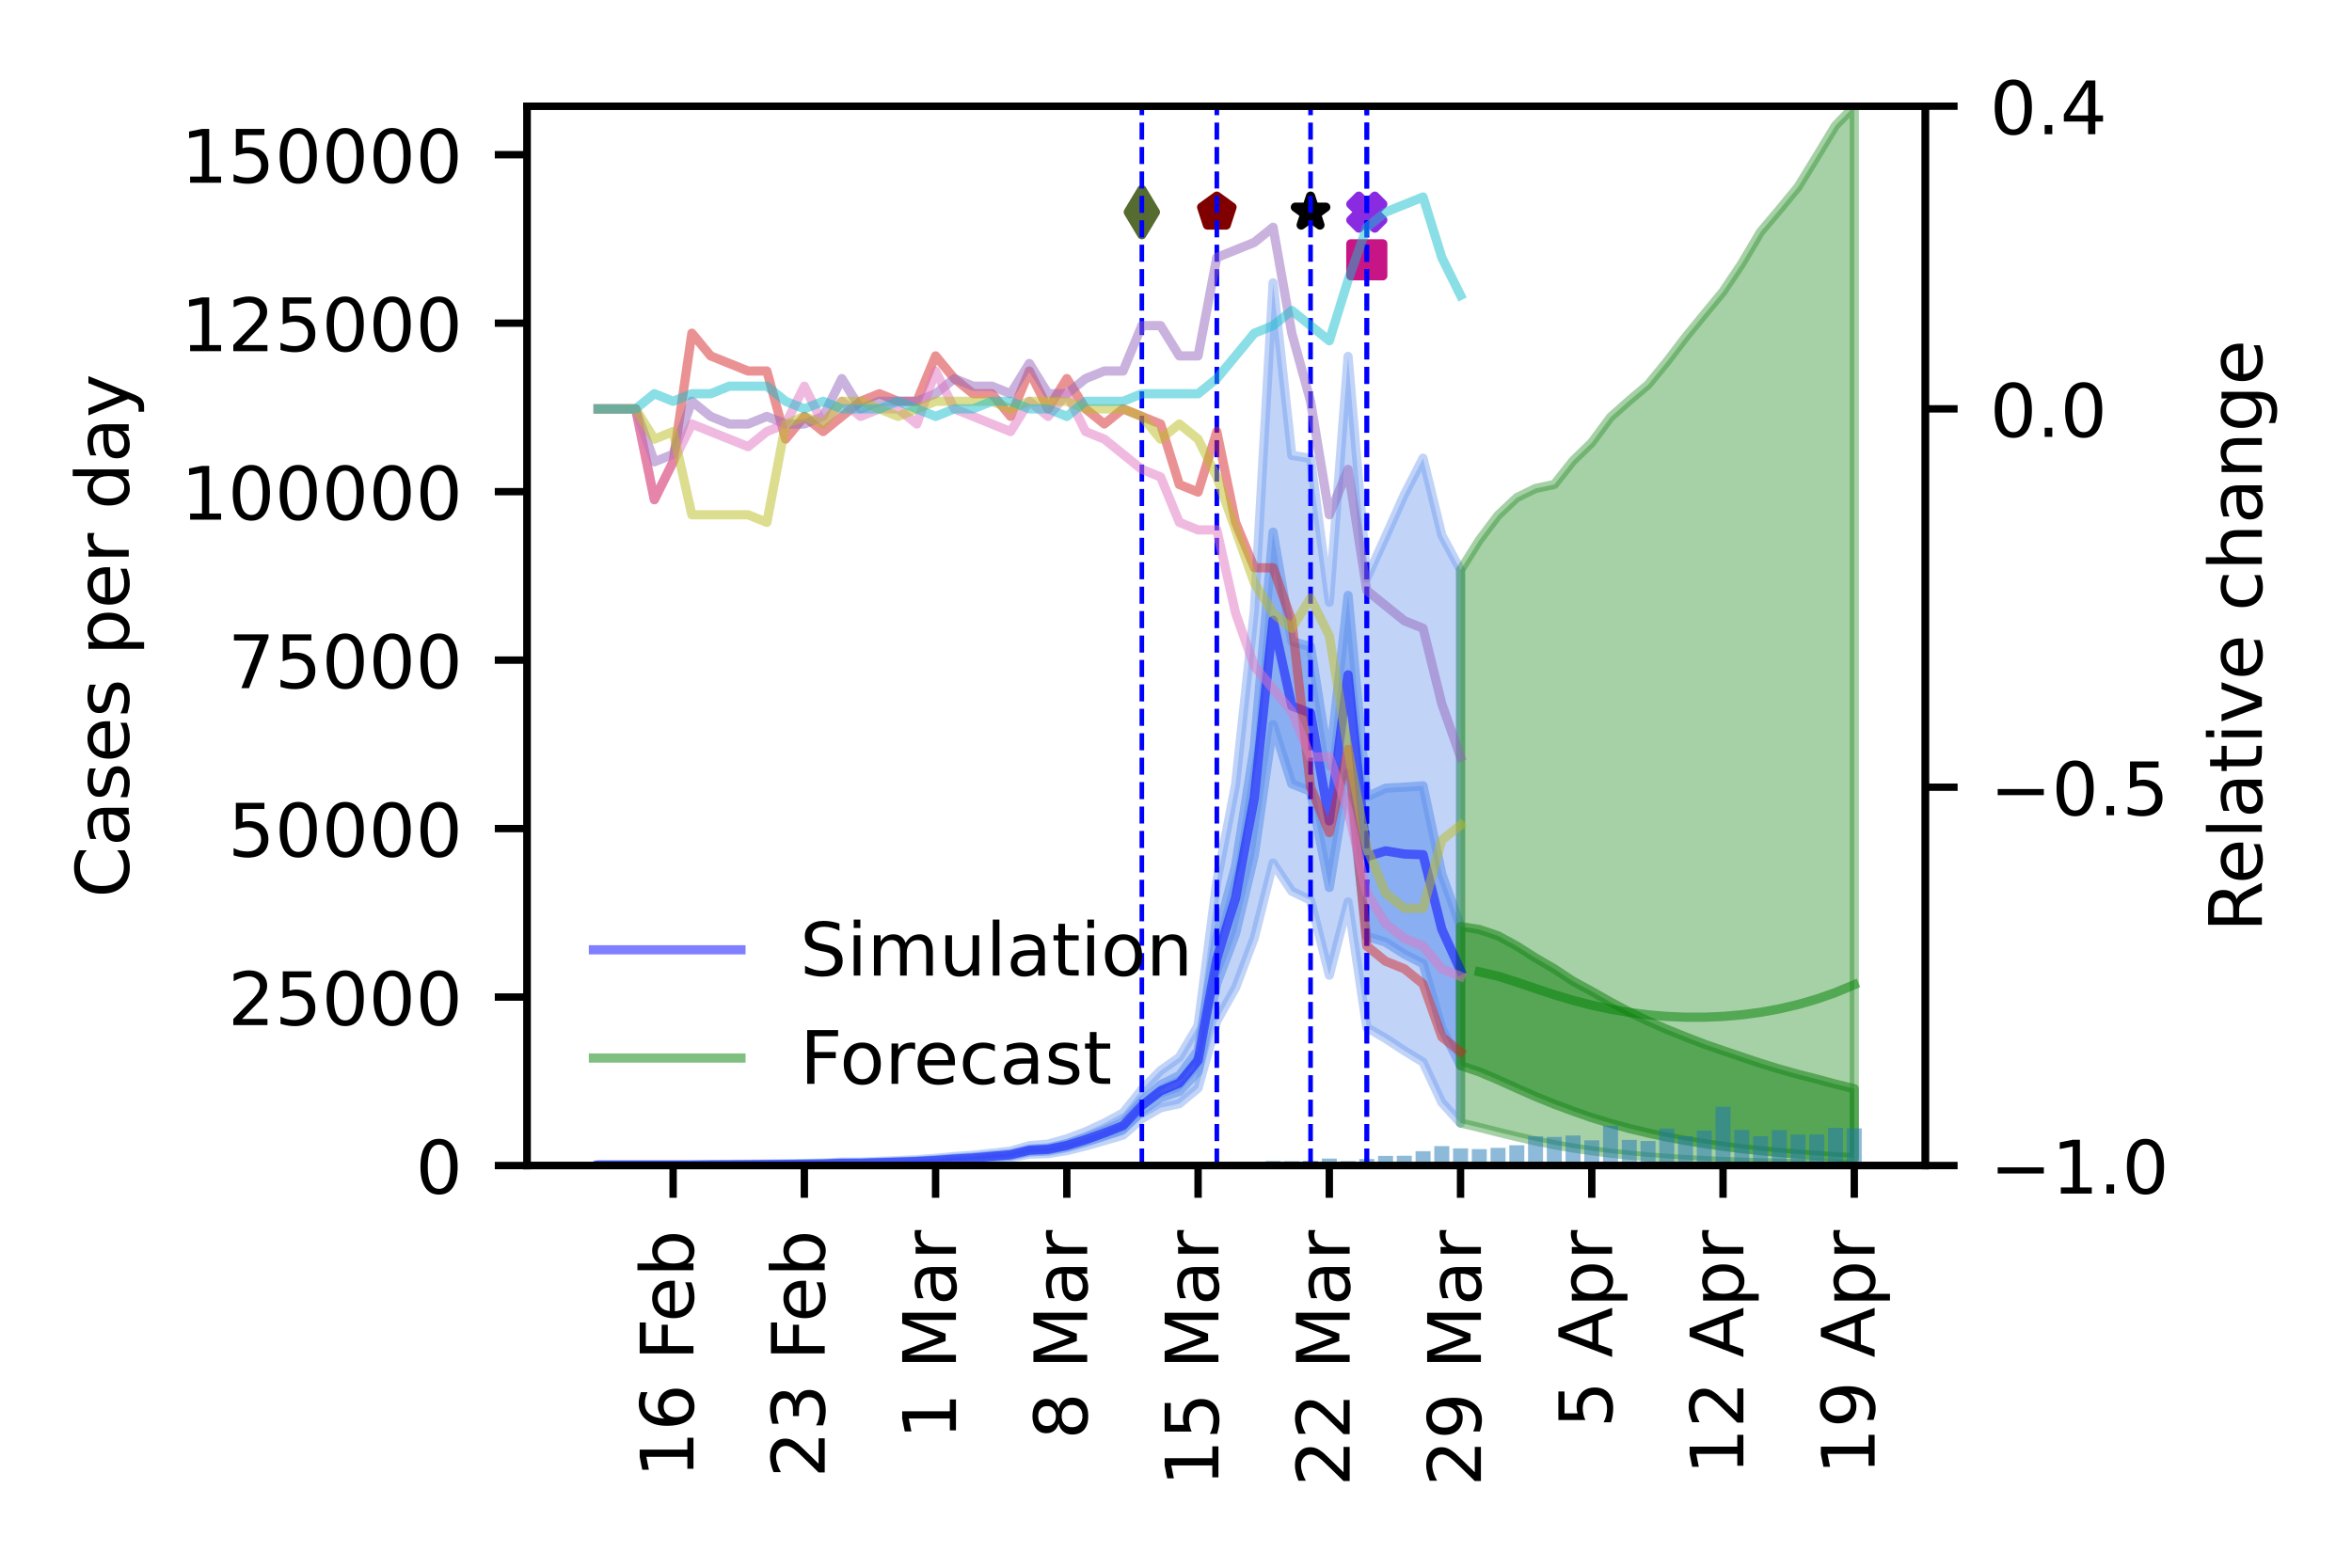 <?xml version="1.0" encoding="utf-8" standalone="no"?>
<!DOCTYPE svg PUBLIC "-//W3C//DTD SVG 1.1//EN"
  "http://www.w3.org/Graphics/SVG/1.1/DTD/svg11.dtd">
<!-- Created with matplotlib (https://matplotlib.org/) -->
<svg height="170.079pt" version="1.1" viewBox="0 0 255.118 170.079" width="255.118pt" xmlns="http://www.w3.org/2000/svg" xmlns:xlink="http://www.w3.org/1999/xlink">
 <defs>
  <style type="text/css">
*{stroke-linecap:butt;stroke-linejoin:round;}
  </style>
 </defs>
 <g id="figure_1">
  <g id="patch_1">
   <path d="M 0 170.079 
L 255.118 170.079 
L 255.118 0 
L 0 0 
z
" style="fill:#ffffff;"/>
  </g>
  <g id="axes_1">
   <g id="patch_2">
    <path d="M 57.17 126.449 
L 208.838 126.449 
L 208.838 11.52 
L 57.17 11.52 
z
" style="fill:#ffffff;"/>
   </g>
   <g id="PolyCollection_1">
    <defs>
     <path d="M 64.877 -43.724 
L 64.877 -43.645 
L 66.911 -43.645 
L 68.945 -43.645 
L 70.978 -43.645 
L 73.012 -43.645 
L 75.046 -43.645 
L 77.079 -43.657 
L 79.113 -43.661 
L 81.146 -43.667 
L 83.18 -43.677 
L 85.214 -43.686 
L 87.247 -43.7 
L 89.281 -43.717 
L 91.315 -43.756 
L 93.348 -43.767 
L 95.382 -43.808 
L 97.416 -43.85 
L 99.449 -43.903 
L 101.483 -43.988 
L 103.516 -44.104 
L 105.55 -44.199 
L 107.584 -44.342 
L 109.617 -44.479 
L 111.651 -44.869 
L 113.685 -44.931 
L 115.718 -45.249 
L 117.752 -45.758 
L 119.785 -46.334 
L 121.819 -46.933 
L 123.853 -48.726 
L 125.886 -49.899 
L 127.92 -50.342 
L 129.954 -52.041 
L 131.987 -59.323 
L 134.021 -62.935 
L 136.054 -68.352 
L 138.088 -76.454 
L 140.122 -73.394 
L 142.155 -72.409 
L 144.189 -64.278 
L 146.223 -72.231 
L 148.256 -58.607 
L 150.29 -57.42 
L 152.324 -56.089 
L 154.357 -54.842 
L 156.391 -50.484 
L 158.424 -48.243 
L 158.424 -108.237 
L 158.424 -108.237 
L 156.391 -112.015 
L 154.357 -120.368 
L 152.324 -116.404 
L 150.29 -111.846 
L 148.256 -107.365 
L 146.223 -131.412 
L 144.189 -104.737 
L 142.155 -120.349 
L 140.122 -120.678 
L 138.088 -139.393 
L 136.054 -103.779 
L 134.021 -84.948 
L 131.987 -74.449 
L 129.954 -58.796 
L 127.92 -55.37 
L 125.886 -53.931 
L 123.853 -51.859 
L 121.819 -49.326 
L 119.785 -48.228 
L 117.752 -47.286 
L 115.718 -46.523 
L 113.685 -45.953 
L 111.651 -45.78 
L 109.617 -45.198 
L 107.584 -44.966 
L 105.55 -44.751 
L 103.516 -44.601 
L 101.483 -44.412 
L 99.449 -44.261 
L 97.416 -44.164 
L 95.382 -44.087 
L 93.348 -44.005 
L 91.315 -44.004 
L 89.281 -43.899 
L 87.247 -43.859 
L 85.214 -43.829 
L 83.18 -43.808 
L 81.146 -43.78 
L 79.113 -43.76 
L 77.079 -43.744 
L 75.046 -43.724 
L 73.012 -43.724 
L 70.978 -43.724 
L 68.945 -43.724 
L 66.911 -43.724 
L 64.877 -43.724 
z
" id="m47bc907e52" style="stroke:#6495ed;stroke-opacity:0.4;"/>
    </defs>
    <g clip-path="url(#p289730d534)">
     <use style="fill:#6495ed;fill-opacity:0.4;stroke:#6495ed;stroke-opacity:0.4;" x="0" xlink:href="#m47bc907e52" y="170.079"/>
    </g>
   </g>
   <g id="PolyCollection_2">
    <defs>
     <path d="M 64.877 -43.686 
L 64.877 -43.66 
L 66.911 -43.66 
L 68.945 -43.66 
L 70.978 -43.66 
L 73.012 -43.66 
L 75.046 -43.66 
L 77.079 -43.676 
L 79.113 -43.683 
L 81.146 -43.693 
L 83.18 -43.707 
L 85.214 -43.72 
L 87.247 -43.738 
L 89.281 -43.761 
L 91.315 -43.818 
L 93.348 -43.827 
L 95.382 -43.88 
L 97.416 -43.932 
L 99.449 -43.997 
L 101.483 -44.098 
L 103.516 -44.236 
L 105.55 -44.344 
L 107.584 -44.507 
L 109.617 -44.667 
L 111.651 -45.114 
L 113.685 -45.197 
L 115.718 -45.576 
L 117.752 -46.16 
L 119.785 -46.82 
L 121.819 -47.537 
L 123.853 -49.572 
L 125.886 -50.981 
L 127.92 -51.676 
L 129.954 -53.822 
L 131.987 -63.4 
L 134.021 -68.784 
L 136.054 -77.298 
L 138.088 -91.455 
L 140.122 -85.043 
L 142.155 -84.223 
L 144.189 -73.799 
L 146.223 -86.231 
L 148.256 -68.49 
L 150.29 -67.865 
L 152.324 -66.568 
L 154.357 -65.528 
L 156.391 -58.514 
L 158.424 -54.481 
L 158.424 -69.556 
L 158.424 -69.556 
L 156.391 -75.253 
L 154.357 -84.822 
L 152.324 -84.679 
L 150.29 -84.574 
L 148.256 -83.619 
L 146.223 -105.477 
L 144.189 -87.04 
L 142.155 -99.927 
L 140.122 -100.479 
L 138.088 -112.348 
L 136.054 -89.06 
L 134.021 -76.127 
L 131.987 -68.495 
L 129.954 -56.113 
L 127.92 -53.387 
L 125.886 -52.388 
L 123.853 -50.641 
L 121.819 -48.325 
L 119.785 -47.443 
L 117.752 -46.665 
L 115.718 -45.998 
L 113.685 -45.539 
L 111.651 -45.425 
L 109.617 -44.914 
L 107.584 -44.728 
L 105.55 -44.537 
L 103.516 -44.412 
L 101.483 -44.246 
L 99.449 -44.122 
L 97.416 -44.042 
L 95.382 -43.977 
L 93.348 -43.911 
L 91.315 -43.904 
L 89.281 -43.826 
L 87.247 -43.794 
L 85.214 -43.769 
L 83.18 -43.752 
L 81.146 -43.732 
L 79.113 -43.717 
L 77.079 -43.706 
L 75.046 -43.686 
L 73.012 -43.686 
L 70.978 -43.686 
L 68.945 -43.686 
L 66.911 -43.686 
L 64.877 -43.686 
z
" id="m0fdc150ce1" style="stroke:#6495ed;stroke-opacity:0.6;"/>
    </defs>
    <g clip-path="url(#p289730d534)">
     <use style="fill:#6495ed;fill-opacity:0.6;stroke:#6495ed;stroke-opacity:0.6;" x="0" xlink:href="#m0fdc150ce1" y="170.079"/>
    </g>
   </g>
   <g id="PolyCollection_3">
    <defs>
     <path d="M 158.424 -108.237 
L 158.424 -48.243 
L 160.458 -47.765 
L 162.492 -47.25 
L 164.525 -46.757 
L 166.559 -46.296 
L 168.593 -45.885 
L 170.626 -45.533 
L 172.66 -45.236 
L 174.693 -44.973 
L 176.727 -44.754 
L 178.761 -44.566 
L 180.794 -44.408 
L 182.828 -44.276 
L 184.862 -44.165 
L 186.895 -44.073 
L 188.929 -43.997 
L 190.963 -43.935 
L 192.996 -43.884 
L 195.03 -43.841 
L 197.063 -43.804 
L 199.097 -43.775 
L 201.131 -43.75 
L 201.131 -158.559 
L 201.131 -158.559 
L 199.097 -156.456 
L 197.063 -153.105 
L 195.03 -149.79 
L 192.996 -147.321 
L 190.963 -144.911 
L 188.929 -141.482 
L 186.895 -138.444 
L 184.862 -135.975 
L 182.828 -133.491 
L 180.794 -130.821 
L 178.761 -128.34 
L 176.727 -126.624 
L 174.693 -124.817 
L 172.66 -122.065 
L 170.626 -120.084 
L 168.593 -117.521 
L 166.559 -117.089 
L 164.525 -116.089 
L 162.492 -114.173 
L 160.458 -111.473 
L 158.424 -108.237 
z
" id="m2809f041e7" style="stroke:#228b22;stroke-opacity:0.4;"/>
    </defs>
    <g clip-path="url(#p289730d534)">
     <use style="fill:#228b22;fill-opacity:0.4;stroke:#228b22;stroke-opacity:0.4;" x="0" xlink:href="#m2809f041e7" y="170.079"/>
    </g>
   </g>
   <g id="PolyCollection_4">
    <defs>
     <path d="M 158.424 -69.556 
L 158.424 -54.481 
L 160.458 -53.795 
L 162.492 -52.931 
L 164.525 -52.013 
L 166.559 -51.117 
L 168.593 -50.285 
L 170.626 -49.537 
L 172.66 -48.823 
L 174.693 -48.207 
L 176.727 -47.646 
L 178.761 -47.158 
L 180.794 -46.724 
L 182.828 -46.347 
L 184.862 -46.017 
L 186.895 -45.723 
L 188.929 -45.465 
L 190.963 -45.243 
L 192.996 -45.046 
L 195.03 -44.875 
L 197.063 -44.721 
L 199.097 -44.59 
L 201.131 -44.475 
L 201.131 -51.965 
L 201.131 -51.965 
L 199.097 -52.462 
L 197.063 -53.011 
L 195.03 -53.528 
L 192.996 -54.099 
L 190.963 -54.726 
L 188.929 -55.406 
L 186.895 -56.095 
L 184.862 -56.798 
L 182.828 -57.585 
L 180.794 -58.401 
L 178.761 -59.304 
L 176.727 -60.281 
L 174.693 -61.367 
L 172.66 -62.519 
L 170.626 -63.625 
L 168.593 -64.971 
L 166.559 -66.15 
L 164.525 -67.442 
L 162.492 -68.551 
L 160.458 -69.239 
L 158.424 -69.556 
z
" id="m94a610b977" style="stroke:#228b22;stroke-opacity:0.6;"/>
    </defs>
    <g clip-path="url(#p289730d534)">
     <use style="fill:#228b22;fill-opacity:0.6;stroke:#228b22;stroke-opacity:0.6;" x="0" xlink:href="#m94a610b977" y="170.079"/>
    </g>
   </g>
   <g id="PathCollection_1">
    <defs>
     <path d="M -0.866 1.732 
L 0 0.866 
L 0.866 1.732 
L 1.732 0.866 
L 0.866 0 
L 1.732 -0.866 
L 0.866 -1.732 
L 0 -0.866 
L -0.866 -1.732 
L -1.732 -0.866 
L -0.866 0 
L -1.732 0.866 
z
" id="mdaf550082f" style="stroke:#8a2be2;"/>
    </defs>
    <g clip-path="url(#p289730d534)">
     <use style="fill:#8a2be2;stroke:#8a2be2;" x="148.256" xlink:href="#mdaf550082f" y="23.013"/>
    </g>
   </g>
   <g id="PathCollection_2">
    <defs>
     <path d="M 0 -1.732 
L -0.389 -0.535 
L -1.647 -0.535 
L -0.629 0.204 
L -1.018 1.401 
L -0 0.662 
L 1.018 1.401 
L 0.629 0.204 
L 1.647 -0.535 
L 0.389 -0.535 
z
" id="m7133d05a91" style="stroke:#000000;"/>
    </defs>
    <g clip-path="url(#p289730d534)">
     <use style="stroke:#000000;" x="142.155" xlink:href="#m7133d05a91" y="23.013"/>
    </g>
   </g>
   <g id="PathCollection_3">
    <defs>
     <path d="M -1.732 1.732 
L 1.732 1.732 
L 1.732 -1.732 
L -1.732 -1.732 
z
" id="mcd50fe9ef8" style="stroke:#c71585;"/>
    </defs>
    <g clip-path="url(#p289730d534)">
     <use style="fill:#c71585;stroke:#c71585;" x="148.256" xlink:href="#mcd50fe9ef8" y="28.185"/>
    </g>
   </g>
   <g id="PathCollection_4">
    <defs>
     <path d="M 0 -1.732 
L -1.647 -0.535 
L -1.018 1.401 
L 1.018 1.401 
L 1.647 -0.535 
z
" id="mc0c7d783f4" style="stroke:#800000;"/>
    </defs>
    <g clip-path="url(#p289730d534)">
     <use style="fill:#800000;stroke:#800000;" x="131.987" xlink:href="#mc0c7d783f4" y="23.013"/>
    </g>
   </g>
   <g id="PathCollection_5">
    <defs>
     <path d="M -0 2.449 
L 1.47 0 
L 0 -2.449 
L -1.47 -0 
z
" id="mf08410a4c6" style="stroke:#556b2f;"/>
    </defs>
    <g clip-path="url(#p289730d534)">
     <use style="fill:#556b2f;stroke:#556b2f;" x="123.853" xlink:href="#mf08410a4c6" y="23.013"/>
    </g>
   </g>
   <g id="patch_3">
    <path clip-path="url(#p289730d534)" d="M 64.064 126.449 
L 65.691 126.449 
L 65.691 126.449 
L 64.064 126.449 
z
" style="fill:#1f77b4;opacity:0.5;"/>
   </g>
   <g id="patch_4">
    <path clip-path="url(#p289730d534)" d="M 66.098 126.449 
L 67.725 126.449 
L 67.725 126.448 
L 66.098 126.448 
z
" style="fill:#1f77b4;opacity:0.5;"/>
   </g>
   <g id="patch_5">
    <path clip-path="url(#p289730d534)" d="M 68.131 126.449 
L 69.758 126.449 
L 69.758 126.449 
L 68.131 126.449 
z
" style="fill:#1f77b4;opacity:0.5;"/>
   </g>
   <g id="patch_6">
    <path clip-path="url(#p289730d534)" d="M 70.165 126.449 
L 71.792 126.449 
L 71.792 126.449 
L 70.165 126.449 
z
" style="fill:#1f77b4;opacity:0.5;"/>
   </g>
   <g id="patch_7">
    <path clip-path="url(#p289730d534)" d="M 72.199 126.449 
L 73.825 126.449 
L 73.825 126.449 
L 72.199 126.449 
z
" style="fill:#1f77b4;opacity:0.5;"/>
   </g>
   <g id="patch_8">
    <path clip-path="url(#p289730d534)" d="M 74.232 126.449 
L 75.859 126.449 
L 75.859 126.449 
L 74.232 126.449 
z
" style="fill:#1f77b4;opacity:0.5;"/>
   </g>
   <g id="patch_9">
    <path clip-path="url(#p289730d534)" d="M 76.266 126.449 
L 77.893 126.449 
L 77.893 126.449 
L 76.266 126.449 
z
" style="fill:#1f77b4;opacity:0.5;"/>
   </g>
   <g id="patch_10">
    <path clip-path="url(#p289730d534)" d="M 78.299 126.449 
L 79.926 126.449 
L 79.926 126.449 
L 78.299 126.449 
z
" style="fill:#1f77b4;opacity:0.5;"/>
   </g>
   <g id="patch_11">
    <path clip-path="url(#p289730d534)" d="M 80.333 126.449 
L 81.96 126.449 
L 81.96 126.449 
L 80.333 126.449 
z
" style="fill:#1f77b4;opacity:0.5;"/>
   </g>
   <g id="patch_12">
    <path clip-path="url(#p289730d534)" d="M 82.367 126.449 
L 83.994 126.449 
L 83.994 126.449 
L 82.367 126.449 
z
" style="fill:#1f77b4;opacity:0.5;"/>
   </g>
   <g id="patch_13">
    <path clip-path="url(#p289730d534)" d="M 84.4 126.449 
L 86.027 126.449 
L 86.027 126.449 
L 84.4 126.449 
z
" style="fill:#1f77b4;opacity:0.5;"/>
   </g>
   <g id="patch_14">
    <path clip-path="url(#p289730d534)" d="M 86.434 126.449 
L 88.061 126.449 
L 88.061 126.449 
L 86.434 126.449 
z
" style="fill:#1f77b4;opacity:0.5;"/>
   </g>
   <g id="patch_15">
    <path clip-path="url(#p289730d534)" d="M 88.468 126.449 
L 90.094 126.449 
L 90.094 126.446 
L 88.468 126.446 
z
" style="fill:#1f77b4;opacity:0.5;"/>
   </g>
   <g id="patch_16">
    <path clip-path="url(#p289730d534)" d="M 90.501 126.449 
L 92.128 126.449 
L 92.128 126.449 
L 90.501 126.449 
z
" style="fill:#1f77b4;opacity:0.5;"/>
   </g>
   <g id="patch_17">
    <path clip-path="url(#p289730d534)" d="M 92.535 126.449 
L 94.162 126.449 
L 94.162 126.449 
L 92.535 126.449 
z
" style="fill:#1f77b4;opacity:0.5;"/>
   </g>
   <g id="patch_18">
    <path clip-path="url(#p289730d534)" d="M 94.568 126.449 
L 96.195 126.449 
L 96.195 126.449 
L 94.568 126.449 
z
" style="fill:#1f77b4;opacity:0.5;"/>
   </g>
   <g id="patch_19">
    <path clip-path="url(#p289730d534)" d="M 96.602 126.449 
L 98.229 126.449 
L 98.229 126.447 
L 96.602 126.447 
z
" style="fill:#1f77b4;opacity:0.5;"/>
   </g>
   <g id="patch_20">
    <path clip-path="url(#p289730d534)" d="M 98.636 126.449 
L 100.263 126.449 
L 100.263 126.447 
L 98.636 126.447 
z
" style="fill:#1f77b4;opacity:0.5;"/>
   </g>
   <g id="patch_21">
    <path clip-path="url(#p289730d534)" d="M 100.669 126.449 
L 102.296 126.449 
L 102.296 126.445 
L 100.669 126.445 
z
" style="fill:#1f77b4;opacity:0.5;"/>
   </g>
   <g id="patch_22">
    <path clip-path="url(#p289730d534)" d="M 102.703 126.449 
L 104.33 126.449 
L 104.33 126.439 
L 102.703 126.439 
z
" style="fill:#1f77b4;opacity:0.5;"/>
   </g>
   <g id="patch_23">
    <path clip-path="url(#p289730d534)" d="M 104.737 126.449 
L 106.364 126.449 
L 106.364 126.446 
L 104.737 126.446 
z
" style="fill:#1f77b4;opacity:0.5;"/>
   </g>
   <g id="patch_24">
    <path clip-path="url(#p289730d534)" d="M 106.77 126.449 
L 108.397 126.449 
L 108.397 126.441 
L 106.77 126.441 
z
" style="fill:#1f77b4;opacity:0.5;"/>
   </g>
   <g id="patch_25">
    <path clip-path="url(#p289730d534)" d="M 108.804 126.449 
L 110.431 126.449 
L 110.431 126.424 
L 108.804 126.424 
z
" style="fill:#1f77b4;opacity:0.5;"/>
   </g>
   <g id="patch_26">
    <path clip-path="url(#p289730d534)" d="M 110.837 126.449 
L 112.464 126.449 
L 112.464 126.427 
L 110.837 126.427 
z
" style="fill:#1f77b4;opacity:0.5;"/>
   </g>
   <g id="patch_27">
    <path clip-path="url(#p289730d534)" d="M 112.871 126.449 
L 114.498 126.449 
L 114.498 126.414 
L 112.871 126.414 
z
" style="fill:#1f77b4;opacity:0.5;"/>
   </g>
   <g id="patch_28">
    <path clip-path="url(#p289730d534)" d="M 114.905 126.449 
L 116.532 126.449 
L 116.532 126.417 
L 114.905 126.417 
z
" style="fill:#1f77b4;opacity:0.5;"/>
   </g>
   <g id="patch_29">
    <path clip-path="url(#p289730d534)" d="M 116.938 126.449 
L 118.565 126.449 
L 118.565 126.4 
L 116.938 126.4 
z
" style="fill:#1f77b4;opacity:0.5;"/>
   </g>
   <g id="patch_30">
    <path clip-path="url(#p289730d534)" d="M 118.972 126.449 
L 120.599 126.449 
L 120.599 126.414 
L 118.972 126.414 
z
" style="fill:#1f77b4;opacity:0.5;"/>
   </g>
   <g id="patch_31">
    <path clip-path="url(#p289730d534)" d="M 121.006 126.449 
L 122.633 126.449 
L 122.633 126.411 
L 121.006 126.411 
z
" style="fill:#1f77b4;opacity:0.5;"/>
   </g>
   <g id="patch_32">
    <path clip-path="url(#p289730d534)" d="M 123.039 126.449 
L 124.666 126.449 
L 124.666 126.388 
L 123.039 126.388 
z
" style="fill:#1f77b4;opacity:0.5;"/>
   </g>
   <g id="patch_33">
    <path clip-path="url(#p289730d534)" d="M 125.073 126.449 
L 126.7 126.449 
L 126.7 126.351 
L 125.073 126.351 
z
" style="fill:#1f77b4;opacity:0.5;"/>
   </g>
   <g id="patch_34">
    <path clip-path="url(#p289730d534)" d="M 127.107 126.449 
L 128.733 126.449 
L 128.733 126.363 
L 127.107 126.363 
z
" style="fill:#1f77b4;opacity:0.5;"/>
   </g>
   <g id="patch_35">
    <path clip-path="url(#p289730d534)" d="M 129.14 126.449 
L 130.767 126.449 
L 130.767 126.132 
L 129.14 126.132 
z
" style="fill:#1f77b4;opacity:0.5;"/>
   </g>
   <g id="patch_36">
    <path clip-path="url(#p289730d534)" d="M 131.174 126.449 
L 132.801 126.449 
L 132.801 126.265 
L 131.174 126.265 
z
" style="fill:#1f77b4;opacity:0.5;"/>
   </g>
   <g id="patch_37">
    <path clip-path="url(#p289730d534)" d="M 133.207 126.449 
L 134.834 126.449 
L 134.834 126.338 
L 133.207 126.338 
z
" style="fill:#1f77b4;opacity:0.5;"/>
   </g>
   <g id="patch_38">
    <path clip-path="url(#p289730d534)" d="M 135.241 126.449 
L 136.868 126.449 
L 136.868 126.151 
L 135.241 126.151 
z
" style="fill:#1f77b4;opacity:0.5;"/>
   </g>
   <g id="patch_39">
    <path clip-path="url(#p289730d534)" d="M 137.275 126.449 
L 138.902 126.449 
L 138.902 125.952 
L 137.275 125.952 
z
" style="fill:#1f77b4;opacity:0.5;"/>
   </g>
   <g id="patch_40">
    <path clip-path="url(#p289730d534)" d="M 139.308 126.449 
L 140.935 126.449 
L 140.935 125.976 
L 139.308 125.976 
z
" style="fill:#1f77b4;opacity:0.5;"/>
   </g>
   <g id="patch_41">
    <path clip-path="url(#p289730d534)" d="M 141.342 126.449 
L 142.969 126.449 
L 142.969 125.933 
L 141.342 125.933 
z
" style="fill:#1f77b4;opacity:0.5;"/>
   </g>
   <g id="patch_42">
    <path clip-path="url(#p289730d534)" d="M 143.376 126.449 
L 145.002 126.449 
L 145.002 125.692 
L 143.376 125.692 
z
" style="fill:#1f77b4;opacity:0.5;"/>
   </g>
   <g id="patch_43">
    <path clip-path="url(#p289730d534)" d="M 145.409 126.449 
L 147.036 126.449 
L 147.036 125.963 
L 145.409 125.963 
z
" style="fill:#1f77b4;opacity:0.5;"/>
   </g>
   <g id="patch_44">
    <path clip-path="url(#p289730d534)" d="M 147.443 126.449 
L 149.07 126.449 
L 149.07 125.742 
L 147.443 125.742 
z
" style="fill:#1f77b4;opacity:0.5;"/>
   </g>
   <g id="patch_45">
    <path clip-path="url(#p289730d534)" d="M 149.476 126.449 
L 151.103 126.449 
L 151.103 125.405 
L 149.476 125.405 
z
" style="fill:#1f77b4;opacity:0.5;"/>
   </g>
   <g id="patch_46">
    <path clip-path="url(#p289730d534)" d="M 151.51 126.449 
L 153.137 126.449 
L 153.137 125.387 
L 151.51 125.387 
z
" style="fill:#1f77b4;opacity:0.5;"/>
   </g>
   <g id="patch_47">
    <path clip-path="url(#p289730d534)" d="M 153.544 126.449 
L 155.171 126.449 
L 155.171 124.892 
L 153.544 124.892 
z
" style="fill:#1f77b4;opacity:0.5;"/>
   </g>
   <g id="patch_48">
    <path clip-path="url(#p289730d534)" d="M 155.577 126.449 
L 157.204 126.449 
L 157.204 124.34 
L 155.577 124.34 
z
" style="fill:#1f77b4;opacity:0.5;"/>
   </g>
   <g id="patch_49">
    <path clip-path="url(#p289730d534)" d="M 157.611 126.449 
L 159.238 126.449 
L 159.238 124.587 
L 157.611 124.587 
z
" style="fill:#1f77b4;opacity:0.5;"/>
   </g>
   <g id="patch_50">
    <path clip-path="url(#p289730d534)" d="M 159.645 126.449 
L 161.272 126.449 
L 161.272 124.67 
L 159.645 124.67 
z
" style="fill:#1f77b4;opacity:0.5;"/>
   </g>
   <g id="patch_51">
    <path clip-path="url(#p289730d534)" d="M 161.678 126.449 
L 163.305 126.449 
L 163.305 124.534 
L 161.678 124.534 
z
" style="fill:#1f77b4;opacity:0.5;"/>
   </g>
   <g id="patch_52">
    <path clip-path="url(#p289730d534)" d="M 163.712 126.449 
L 165.339 126.449 
L 165.339 124.249 
L 163.712 124.249 
z
" style="fill:#1f77b4;opacity:0.5;"/>
   </g>
   <g id="patch_53">
    <path clip-path="url(#p289730d534)" d="M 165.745 126.449 
L 167.372 126.449 
L 167.372 123.287 
L 165.745 123.287 
z
" style="fill:#1f77b4;opacity:0.5;"/>
   </g>
   <g id="patch_54">
    <path clip-path="url(#p289730d534)" d="M 167.779 126.449 
L 169.406 126.449 
L 169.406 123.346 
L 167.779 123.346 
z
" style="fill:#1f77b4;opacity:0.5;"/>
   </g>
   <g id="patch_55">
    <path clip-path="url(#p289730d534)" d="M 169.813 126.449 
L 171.44 126.449 
L 171.44 123.195 
L 169.813 123.195 
z
" style="fill:#1f77b4;opacity:0.5;"/>
   </g>
   <g id="patch_56">
    <path clip-path="url(#p289730d534)" d="M 171.846 126.449 
L 173.473 126.449 
L 173.473 123.718 
L 171.846 123.718 
z
" style="fill:#1f77b4;opacity:0.5;"/>
   </g>
   <g id="patch_57">
    <path clip-path="url(#p289730d534)" d="M 173.88 126.449 
L 175.507 126.449 
L 175.507 122.133 
L 173.88 122.133 
z
" style="fill:#1f77b4;opacity:0.5;"/>
   </g>
   <g id="patch_58">
    <path clip-path="url(#p289730d534)" d="M 175.914 126.449 
L 177.541 126.449 
L 177.541 123.669 
L 175.914 123.669 
z
" style="fill:#1f77b4;opacity:0.5;"/>
   </g>
   <g id="patch_59">
    <path clip-path="url(#p289730d534)" d="M 177.947 126.449 
L 179.574 126.449 
L 179.574 123.792 
L 177.947 123.792 
z
" style="fill:#1f77b4;opacity:0.5;"/>
   </g>
   <g id="patch_60">
    <path clip-path="url(#p289730d534)" d="M 179.981 126.449 
L 181.608 126.449 
L 181.608 122.434 
L 179.981 122.434 
z
" style="fill:#1f77b4;opacity:0.5;"/>
   </g>
   <g id="patch_61">
    <path clip-path="url(#p289730d534)" d="M 182.015 126.449 
L 183.641 126.449 
L 183.641 123.273 
L 182.015 123.273 
z
" style="fill:#1f77b4;opacity:0.5;"/>
   </g>
   <g id="patch_62">
    <path clip-path="url(#p289730d534)" d="M 184.048 126.449 
L 185.675 126.449 
L 185.675 122.651 
L 184.048 122.651 
z
" style="fill:#1f77b4;opacity:0.5;"/>
   </g>
   <g id="patch_63">
    <path clip-path="url(#p289730d534)" d="M 186.082 126.449 
L 187.709 126.449 
L 187.709 120.074 
L 186.082 120.074 
z
" style="fill:#1f77b4;opacity:0.5;"/>
   </g>
   <g id="patch_64">
    <path clip-path="url(#p289730d534)" d="M 188.115 126.449 
L 189.742 126.449 
L 189.742 122.583 
L 188.115 122.583 
z
" style="fill:#1f77b4;opacity:0.5;"/>
   </g>
   <g id="patch_65">
    <path clip-path="url(#p289730d534)" d="M 190.149 126.449 
L 191.776 126.449 
L 191.776 123.274 
L 190.149 123.274 
z
" style="fill:#1f77b4;opacity:0.5;"/>
   </g>
   <g id="patch_66">
    <path clip-path="url(#p289730d534)" d="M 192.183 126.449 
L 193.81 126.449 
L 193.81 122.609 
L 192.183 122.609 
z
" style="fill:#1f77b4;opacity:0.5;"/>
   </g>
   <g id="patch_67">
    <path clip-path="url(#p289730d534)" d="M 194.216 126.449 
L 195.843 126.449 
L 195.843 123.083 
L 194.216 123.083 
z
" style="fill:#1f77b4;opacity:0.5;"/>
   </g>
   <g id="patch_68">
    <path clip-path="url(#p289730d534)" d="M 196.25 126.449 
L 197.877 126.449 
L 197.877 123.073 
L 196.25 123.073 
z
" style="fill:#1f77b4;opacity:0.5;"/>
   </g>
   <g id="patch_69">
    <path clip-path="url(#p289730d534)" d="M 198.284 126.449 
L 199.91 126.449 
L 199.91 122.355 
L 198.284 122.355 
z
" style="fill:#1f77b4;opacity:0.5;"/>
   </g>
   <g id="patch_70">
    <path clip-path="url(#p289730d534)" d="M 200.317 126.449 
L 201.944 126.449 
L 201.944 122.409 
L 200.317 122.409 
z
" style="fill:#1f77b4;opacity:0.5;"/>
   </g>
   <g id="matplotlib.axis_1">
    <g id="xtick_1">
     <g id="line2d_1">
      <defs>
       <path d="M 0 0 
L 0 3.5 
" id="mf53b6026ad" style="stroke:#000000;stroke-width:0.8;"/>
      </defs>
      <g>
       <use style="stroke:#000000;stroke-width:0.8;" x="201.131" xlink:href="#mf53b6026ad" y="126.449"/>
      </g>
     </g>
     <g id="text_1">
      <!-- 19 Apr -->
      <defs>
       <path d="M 12.406 8.297 
L 28.516 8.297 
L 28.516 63.922 
L 10.984 60.406 
L 10.984 69.391 
L 28.422 72.906 
L 38.281 72.906 
L 38.281 8.297 
L 54.391 8.297 
L 54.391 0 
L 12.406 0 
z
" id="DejaVuSans-49"/>
       <path d="M 10.984 1.516 
L 10.984 10.5 
Q 14.703 8.734 18.5 7.812 
Q 22.312 6.891 25.984 6.891 
Q 35.75 6.891 40.891 13.453 
Q 46.047 20.016 46.781 33.406 
Q 43.953 29.203 39.594 26.953 
Q 35.25 24.703 29.984 24.703 
Q 19.047 24.703 12.672 31.312 
Q 6.297 37.938 6.297 49.422 
Q 6.297 60.641 12.938 67.422 
Q 19.578 74.219 30.609 74.219 
Q 43.266 74.219 49.922 64.516 
Q 56.594 54.828 56.594 36.375 
Q 56.594 19.141 48.406 8.859 
Q 40.234 -1.422 26.422 -1.422 
Q 22.703 -1.422 18.891 -0.688 
Q 15.094 0.047 10.984 1.516 
z
M 30.609 32.422 
Q 37.25 32.422 41.125 36.953 
Q 45.016 41.5 45.016 49.422 
Q 45.016 57.281 41.125 61.844 
Q 37.25 66.406 30.609 66.406 
Q 23.969 66.406 20.094 61.844 
Q 16.219 57.281 16.219 49.422 
Q 16.219 41.5 20.094 36.953 
Q 23.969 32.422 30.609 32.422 
z
" id="DejaVuSans-57"/>
       <path id="DejaVuSans-32"/>
       <path d="M 34.188 63.188 
L 20.797 26.906 
L 47.609 26.906 
z
M 28.609 72.906 
L 39.797 72.906 
L 67.578 0 
L 57.328 0 
L 50.688 18.703 
L 17.828 18.703 
L 11.188 0 
L 0.781 0 
z
" id="DejaVuSans-65"/>
       <path d="M 18.109 8.203 
L 18.109 -20.797 
L 9.078 -20.797 
L 9.078 54.688 
L 18.109 54.688 
L 18.109 46.391 
Q 20.953 51.266 25.266 53.625 
Q 29.594 56 35.594 56 
Q 45.562 56 51.781 48.094 
Q 58.016 40.188 58.016 27.297 
Q 58.016 14.406 51.781 6.484 
Q 45.562 -1.422 35.594 -1.422 
Q 29.594 -1.422 25.266 0.953 
Q 20.953 3.328 18.109 8.203 
z
M 48.688 27.297 
Q 48.688 37.203 44.609 42.844 
Q 40.531 48.484 33.406 48.484 
Q 26.266 48.484 22.188 42.844 
Q 18.109 37.203 18.109 27.297 
Q 18.109 17.391 22.188 11.75 
Q 26.266 6.109 33.406 6.109 
Q 40.531 6.109 44.609 11.75 
Q 48.688 17.391 48.688 27.297 
z
" id="DejaVuSans-112"/>
       <path d="M 41.109 46.297 
Q 39.594 47.172 37.812 47.578 
Q 36.031 48 33.891 48 
Q 26.266 48 22.188 43.047 
Q 18.109 38.094 18.109 28.812 
L 18.109 0 
L 9.078 0 
L 9.078 54.688 
L 18.109 54.688 
L 18.109 46.188 
Q 20.953 51.172 25.484 53.578 
Q 30.031 56 36.531 56 
Q 37.453 56 38.578 55.875 
Q 39.703 55.766 41.062 55.516 
z
" id="DejaVuSans-114"/>
      </defs>
      <g transform="translate(203.338 160.011)rotate(-90)scale(0.08 -0.08)">
       <use xlink:href="#DejaVuSans-49"/>
       <use x="63.623" xlink:href="#DejaVuSans-57"/>
       <use x="127.246" xlink:href="#DejaVuSans-32"/>
       <use x="159.033" xlink:href="#DejaVuSans-65"/>
       <use x="227.441" xlink:href="#DejaVuSans-112"/>
       <use x="290.918" xlink:href="#DejaVuSans-114"/>
      </g>
     </g>
    </g>
    <g id="xtick_2">
     <g id="line2d_2">
      <g>
       <use style="stroke:#000000;stroke-width:0.8;" x="186.895" xlink:href="#mf53b6026ad" y="126.449"/>
      </g>
     </g>
     <g id="text_2">
      <!-- 12 Apr -->
      <defs>
       <path d="M 19.188 8.297 
L 53.609 8.297 
L 53.609 0 
L 7.328 0 
L 7.328 8.297 
Q 12.938 14.109 22.625 23.891 
Q 32.328 33.688 34.812 36.531 
Q 39.547 41.844 41.422 45.531 
Q 43.312 49.219 43.312 52.781 
Q 43.312 58.594 39.234 62.25 
Q 35.156 65.922 28.609 65.922 
Q 23.969 65.922 18.812 64.312 
Q 13.672 62.703 7.812 59.422 
L 7.812 69.391 
Q 13.766 71.781 18.938 73 
Q 24.125 74.219 28.422 74.219 
Q 39.75 74.219 46.484 68.547 
Q 53.219 62.891 53.219 53.422 
Q 53.219 48.922 51.531 44.891 
Q 49.859 40.875 45.406 35.406 
Q 44.188 33.984 37.641 27.219 
Q 31.109 20.453 19.188 8.297 
z
" id="DejaVuSans-50"/>
      </defs>
      <g transform="translate(189.103 160.011)rotate(-90)scale(0.08 -0.08)">
       <use xlink:href="#DejaVuSans-49"/>
       <use x="63.623" xlink:href="#DejaVuSans-50"/>
       <use x="127.246" xlink:href="#DejaVuSans-32"/>
       <use x="159.033" xlink:href="#DejaVuSans-65"/>
       <use x="227.441" xlink:href="#DejaVuSans-112"/>
       <use x="290.918" xlink:href="#DejaVuSans-114"/>
      </g>
     </g>
    </g>
    <g id="xtick_3">
     <g id="line2d_3">
      <g>
       <use style="stroke:#000000;stroke-width:0.8;" x="172.66" xlink:href="#mf53b6026ad" y="126.449"/>
      </g>
     </g>
     <g id="text_3">
      <!-- 5 Apr -->
      <defs>
       <path d="M 10.797 72.906 
L 49.516 72.906 
L 49.516 64.594 
L 19.828 64.594 
L 19.828 46.734 
Q 21.969 47.469 24.109 47.828 
Q 26.266 48.188 28.422 48.188 
Q 40.625 48.188 47.75 41.5 
Q 54.891 34.812 54.891 23.391 
Q 54.891 11.625 47.562 5.094 
Q 40.234 -1.422 26.906 -1.422 
Q 22.312 -1.422 17.547 -0.641 
Q 12.797 0.141 7.719 1.703 
L 7.719 11.625 
Q 12.109 9.234 16.797 8.062 
Q 21.484 6.891 26.703 6.891 
Q 35.156 6.891 40.078 11.328 
Q 45.016 15.766 45.016 23.391 
Q 45.016 31 40.078 35.438 
Q 35.156 39.891 26.703 39.891 
Q 22.75 39.891 18.812 39.016 
Q 14.891 38.141 10.797 36.281 
z
" id="DejaVuSans-53"/>
      </defs>
      <g transform="translate(174.867 154.921)rotate(-90)scale(0.08 -0.08)">
       <use xlink:href="#DejaVuSans-53"/>
       <use x="63.623" xlink:href="#DejaVuSans-32"/>
       <use x="95.41" xlink:href="#DejaVuSans-65"/>
       <use x="163.818" xlink:href="#DejaVuSans-112"/>
       <use x="227.295" xlink:href="#DejaVuSans-114"/>
      </g>
     </g>
    </g>
    <g id="xtick_4">
     <g id="line2d_4">
      <g>
       <use style="stroke:#000000;stroke-width:0.8;" x="158.424" xlink:href="#mf53b6026ad" y="126.449"/>
      </g>
     </g>
     <g id="text_4">
      <!-- 29 Mar -->
      <defs>
       <path d="M 9.812 72.906 
L 24.516 72.906 
L 43.109 23.297 
L 61.812 72.906 
L 76.516 72.906 
L 76.516 0 
L 66.891 0 
L 66.891 64.016 
L 48.094 14.016 
L 38.188 14.016 
L 19.391 64.016 
L 19.391 0 
L 9.812 0 
z
" id="DejaVuSans-77"/>
       <path d="M 34.281 27.484 
Q 23.391 27.484 19.188 25 
Q 14.984 22.516 14.984 16.5 
Q 14.984 11.719 18.141 8.906 
Q 21.297 6.109 26.703 6.109 
Q 34.188 6.109 38.703 11.406 
Q 43.219 16.703 43.219 25.484 
L 43.219 27.484 
z
M 52.203 31.203 
L 52.203 0 
L 43.219 0 
L 43.219 8.297 
Q 40.141 3.328 35.547 0.953 
Q 30.953 -1.422 24.312 -1.422 
Q 15.922 -1.422 10.953 3.297 
Q 6 8.016 6 15.922 
Q 6 25.141 12.172 29.828 
Q 18.359 34.516 30.609 34.516 
L 43.219 34.516 
L 43.219 35.406 
Q 43.219 41.609 39.141 45 
Q 35.062 48.391 27.688 48.391 
Q 23 48.391 18.547 47.266 
Q 14.109 46.141 10.016 43.891 
L 10.016 52.203 
Q 14.938 54.109 19.578 55.047 
Q 24.219 56 28.609 56 
Q 40.484 56 46.344 49.844 
Q 52.203 43.703 52.203 31.203 
z
" id="DejaVuSans-97"/>
      </defs>
      <g transform="translate(160.632 161.265)rotate(-90)scale(0.08 -0.08)">
       <use xlink:href="#DejaVuSans-50"/>
       <use x="63.623" xlink:href="#DejaVuSans-57"/>
       <use x="127.246" xlink:href="#DejaVuSans-32"/>
       <use x="159.033" xlink:href="#DejaVuSans-77"/>
       <use x="245.312" xlink:href="#DejaVuSans-97"/>
       <use x="306.592" xlink:href="#DejaVuSans-114"/>
      </g>
     </g>
    </g>
    <g id="xtick_5">
     <g id="line2d_5">
      <g>
       <use style="stroke:#000000;stroke-width:0.8;" x="144.189" xlink:href="#mf53b6026ad" y="126.449"/>
      </g>
     </g>
     <g id="text_5">
      <!-- 22 Mar -->
      <g transform="translate(146.397 161.265)rotate(-90)scale(0.08 -0.08)">
       <use xlink:href="#DejaVuSans-50"/>
       <use x="63.623" xlink:href="#DejaVuSans-50"/>
       <use x="127.246" xlink:href="#DejaVuSans-32"/>
       <use x="159.033" xlink:href="#DejaVuSans-77"/>
       <use x="245.312" xlink:href="#DejaVuSans-97"/>
       <use x="306.592" xlink:href="#DejaVuSans-114"/>
      </g>
     </g>
    </g>
    <g id="xtick_6">
     <g id="line2d_6">
      <g>
       <use style="stroke:#000000;stroke-width:0.8;" x="129.954" xlink:href="#mf53b6026ad" y="126.449"/>
      </g>
     </g>
     <g id="text_6">
      <!-- 15 Mar -->
      <g transform="translate(132.161 161.265)rotate(-90)scale(0.08 -0.08)">
       <use xlink:href="#DejaVuSans-49"/>
       <use x="63.623" xlink:href="#DejaVuSans-53"/>
       <use x="127.246" xlink:href="#DejaVuSans-32"/>
       <use x="159.033" xlink:href="#DejaVuSans-77"/>
       <use x="245.312" xlink:href="#DejaVuSans-97"/>
       <use x="306.592" xlink:href="#DejaVuSans-114"/>
      </g>
     </g>
    </g>
    <g id="xtick_7">
     <g id="line2d_7">
      <g>
       <use style="stroke:#000000;stroke-width:0.8;" x="115.718" xlink:href="#mf53b6026ad" y="126.449"/>
      </g>
     </g>
     <g id="text_7">
      <!-- 8 Mar -->
      <defs>
       <path d="M 31.781 34.625 
Q 24.75 34.625 20.719 30.859 
Q 16.703 27.094 16.703 20.516 
Q 16.703 13.922 20.719 10.156 
Q 24.75 6.391 31.781 6.391 
Q 38.812 6.391 42.859 10.172 
Q 46.922 13.969 46.922 20.516 
Q 46.922 27.094 42.891 30.859 
Q 38.875 34.625 31.781 34.625 
z
M 21.922 38.812 
Q 15.578 40.375 12.031 44.719 
Q 8.5 49.078 8.5 55.328 
Q 8.5 64.062 14.719 69.141 
Q 20.953 74.219 31.781 74.219 
Q 42.672 74.219 48.875 69.141 
Q 55.078 64.062 55.078 55.328 
Q 55.078 49.078 51.531 44.719 
Q 48 40.375 41.703 38.812 
Q 48.828 37.156 52.797 32.312 
Q 56.781 27.484 56.781 20.516 
Q 56.781 9.906 50.312 4.234 
Q 43.844 -1.422 31.781 -1.422 
Q 19.734 -1.422 13.25 4.234 
Q 6.781 9.906 6.781 20.516 
Q 6.781 27.484 10.781 32.312 
Q 14.797 37.156 21.922 38.812 
z
M 18.312 54.391 
Q 18.312 48.734 21.844 45.562 
Q 25.391 42.391 31.781 42.391 
Q 38.141 42.391 41.719 45.562 
Q 45.312 48.734 45.312 54.391 
Q 45.312 60.062 41.719 63.234 
Q 38.141 66.406 31.781 66.406 
Q 25.391 66.406 21.844 63.234 
Q 18.312 60.062 18.312 54.391 
z
" id="DejaVuSans-56"/>
      </defs>
      <g transform="translate(117.926 156.175)rotate(-90)scale(0.08 -0.08)">
       <use xlink:href="#DejaVuSans-56"/>
       <use x="63.623" xlink:href="#DejaVuSans-32"/>
       <use x="95.41" xlink:href="#DejaVuSans-77"/>
       <use x="181.689" xlink:href="#DejaVuSans-97"/>
       <use x="242.969" xlink:href="#DejaVuSans-114"/>
      </g>
     </g>
    </g>
    <g id="xtick_8">
     <g id="line2d_8">
      <g>
       <use style="stroke:#000000;stroke-width:0.8;" x="101.483" xlink:href="#mf53b6026ad" y="126.449"/>
      </g>
     </g>
     <g id="text_8">
      <!-- 1 Mar -->
      <g transform="translate(103.69 156.175)rotate(-90)scale(0.08 -0.08)">
       <use xlink:href="#DejaVuSans-49"/>
       <use x="63.623" xlink:href="#DejaVuSans-32"/>
       <use x="95.41" xlink:href="#DejaVuSans-77"/>
       <use x="181.689" xlink:href="#DejaVuSans-97"/>
       <use x="242.969" xlink:href="#DejaVuSans-114"/>
      </g>
     </g>
    </g>
    <g id="xtick_9">
     <g id="line2d_9">
      <g>
       <use style="stroke:#000000;stroke-width:0.8;" x="87.247" xlink:href="#mf53b6026ad" y="126.449"/>
      </g>
     </g>
     <g id="text_9">
      <!-- 23 Feb -->
      <defs>
       <path d="M 40.578 39.312 
Q 47.656 37.797 51.625 33 
Q 55.609 28.219 55.609 21.188 
Q 55.609 10.406 48.188 4.484 
Q 40.766 -1.422 27.094 -1.422 
Q 22.516 -1.422 17.656 -0.516 
Q 12.797 0.391 7.625 2.203 
L 7.625 11.719 
Q 11.719 9.328 16.594 8.109 
Q 21.484 6.891 26.812 6.891 
Q 36.078 6.891 40.938 10.547 
Q 45.797 14.203 45.797 21.188 
Q 45.797 27.641 41.281 31.266 
Q 36.766 34.906 28.719 34.906 
L 20.219 34.906 
L 20.219 43.016 
L 29.109 43.016 
Q 36.375 43.016 40.234 45.922 
Q 44.094 48.828 44.094 54.297 
Q 44.094 59.906 40.109 62.906 
Q 36.141 65.922 28.719 65.922 
Q 24.656 65.922 20.016 65.031 
Q 15.375 64.156 9.812 62.312 
L 9.812 71.094 
Q 15.438 72.656 20.344 73.438 
Q 25.25 74.219 29.594 74.219 
Q 40.828 74.219 47.359 69.109 
Q 53.906 64.016 53.906 55.328 
Q 53.906 49.266 50.438 45.094 
Q 46.969 40.922 40.578 39.312 
z
" id="DejaVuSans-51"/>
       <path d="M 9.812 72.906 
L 51.703 72.906 
L 51.703 64.594 
L 19.672 64.594 
L 19.672 43.109 
L 48.578 43.109 
L 48.578 34.812 
L 19.672 34.812 
L 19.672 0 
L 9.812 0 
z
" id="DejaVuSans-70"/>
       <path d="M 56.203 29.594 
L 56.203 25.203 
L 14.891 25.203 
Q 15.484 15.922 20.484 11.062 
Q 25.484 6.203 34.422 6.203 
Q 39.594 6.203 44.453 7.469 
Q 49.312 8.734 54.109 11.281 
L 54.109 2.781 
Q 49.266 0.734 44.188 -0.344 
Q 39.109 -1.422 33.891 -1.422 
Q 20.797 -1.422 13.156 6.188 
Q 5.516 13.812 5.516 26.812 
Q 5.516 40.234 12.766 48.109 
Q 20.016 56 32.328 56 
Q 43.359 56 49.781 48.891 
Q 56.203 41.797 56.203 29.594 
z
M 47.219 32.234 
Q 47.125 39.594 43.094 43.984 
Q 39.062 48.391 32.422 48.391 
Q 24.906 48.391 20.391 44.141 
Q 15.875 39.891 15.188 32.172 
z
" id="DejaVuSans-101"/>
       <path d="M 48.688 27.297 
Q 48.688 37.203 44.609 42.844 
Q 40.531 48.484 33.406 48.484 
Q 26.266 48.484 22.188 42.844 
Q 18.109 37.203 18.109 27.297 
Q 18.109 17.391 22.188 11.75 
Q 26.266 6.109 33.406 6.109 
Q 40.531 6.109 44.609 11.75 
Q 48.688 17.391 48.688 27.297 
z
M 18.109 46.391 
Q 20.953 51.266 25.266 53.625 
Q 29.594 56 35.594 56 
Q 45.562 56 51.781 48.094 
Q 58.016 40.188 58.016 27.297 
Q 58.016 14.406 51.781 6.484 
Q 45.562 -1.422 35.594 -1.422 
Q 29.594 -1.422 25.266 0.953 
Q 20.953 3.328 18.109 8.203 
L 18.109 0 
L 9.078 0 
L 9.078 75.984 
L 18.109 75.984 
z
" id="DejaVuSans-98"/>
      </defs>
      <g transform="translate(89.455 160.334)rotate(-90)scale(0.08 -0.08)">
       <use xlink:href="#DejaVuSans-50"/>
       <use x="63.623" xlink:href="#DejaVuSans-51"/>
       <use x="127.246" xlink:href="#DejaVuSans-32"/>
       <use x="159.033" xlink:href="#DejaVuSans-70"/>
       <use x="211.053" xlink:href="#DejaVuSans-101"/>
       <use x="272.576" xlink:href="#DejaVuSans-98"/>
      </g>
     </g>
    </g>
    <g id="xtick_10">
     <g id="line2d_10">
      <g>
       <use style="stroke:#000000;stroke-width:0.8;" x="73.012" xlink:href="#mf53b6026ad" y="126.449"/>
      </g>
     </g>
     <g id="text_10">
      <!-- 16 Feb -->
      <defs>
       <path d="M 33.016 40.375 
Q 26.375 40.375 22.484 35.828 
Q 18.609 31.297 18.609 23.391 
Q 18.609 15.531 22.484 10.953 
Q 26.375 6.391 33.016 6.391 
Q 39.656 6.391 43.531 10.953 
Q 47.406 15.531 47.406 23.391 
Q 47.406 31.297 43.531 35.828 
Q 39.656 40.375 33.016 40.375 
z
M 52.594 71.297 
L 52.594 62.312 
Q 48.875 64.062 45.094 64.984 
Q 41.312 65.922 37.594 65.922 
Q 27.828 65.922 22.672 59.328 
Q 17.531 52.734 16.797 39.406 
Q 19.672 43.656 24.016 45.922 
Q 28.375 48.188 33.594 48.188 
Q 44.578 48.188 50.953 41.516 
Q 57.328 34.859 57.328 23.391 
Q 57.328 12.156 50.688 5.359 
Q 44.047 -1.422 33.016 -1.422 
Q 20.359 -1.422 13.672 8.266 
Q 6.984 17.969 6.984 36.375 
Q 6.984 53.656 15.188 63.938 
Q 23.391 74.219 37.203 74.219 
Q 40.922 74.219 44.703 73.484 
Q 48.484 72.75 52.594 71.297 
z
" id="DejaVuSans-54"/>
      </defs>
      <g transform="translate(75.219 160.334)rotate(-90)scale(0.08 -0.08)">
       <use xlink:href="#DejaVuSans-49"/>
       <use x="63.623" xlink:href="#DejaVuSans-54"/>
       <use x="127.246" xlink:href="#DejaVuSans-32"/>
       <use x="159.033" xlink:href="#DejaVuSans-70"/>
       <use x="211.053" xlink:href="#DejaVuSans-101"/>
       <use x="272.576" xlink:href="#DejaVuSans-98"/>
      </g>
     </g>
    </g>
   </g>
   <g id="matplotlib.axis_2">
    <g id="ytick_1">
     <g id="line2d_11">
      <defs>
       <path d="M 0 0 
L -3.5 0 
" id="m92297da9bb" style="stroke:#000000;stroke-width:0.8;"/>
      </defs>
      <g>
       <use style="stroke:#000000;stroke-width:0.8;" x="57.17" xlink:href="#m92297da9bb" y="126.449"/>
      </g>
     </g>
     <g id="text_11">
      <!-- 0 -->
      <defs>
       <path d="M 31.781 66.406 
Q 24.172 66.406 20.328 58.906 
Q 16.5 51.422 16.5 36.375 
Q 16.5 21.391 20.328 13.891 
Q 24.172 6.391 31.781 6.391 
Q 39.453 6.391 43.281 13.891 
Q 47.125 21.391 47.125 36.375 
Q 47.125 51.422 43.281 58.906 
Q 39.453 66.406 31.781 66.406 
z
M 31.781 74.219 
Q 44.047 74.219 50.516 64.516 
Q 56.984 54.828 56.984 36.375 
Q 56.984 17.969 50.516 8.266 
Q 44.047 -1.422 31.781 -1.422 
Q 19.531 -1.422 13.062 8.266 
Q 6.594 17.969 6.594 36.375 
Q 6.594 54.828 13.062 64.516 
Q 19.531 74.219 31.781 74.219 
z
" id="DejaVuSans-48"/>
      </defs>
      <g transform="translate(45.08 129.488)scale(0.08 -0.08)">
       <use xlink:href="#DejaVuSans-48"/>
      </g>
     </g>
    </g>
    <g id="ytick_2">
     <g id="line2d_12">
      <g>
       <use style="stroke:#000000;stroke-width:0.8;" x="57.17" xlink:href="#m92297da9bb" y="108.171"/>
      </g>
     </g>
     <g id="text_12">
      <!-- 25000 -->
      <g transform="translate(24.72 111.211)scale(0.08 -0.08)">
       <use xlink:href="#DejaVuSans-50"/>
       <use x="63.623" xlink:href="#DejaVuSans-53"/>
       <use x="127.246" xlink:href="#DejaVuSans-48"/>
       <use x="190.869" xlink:href="#DejaVuSans-48"/>
       <use x="254.492" xlink:href="#DejaVuSans-48"/>
      </g>
     </g>
    </g>
    <g id="ytick_3">
     <g id="line2d_13">
      <g>
       <use style="stroke:#000000;stroke-width:0.8;" x="57.17" xlink:href="#m92297da9bb" y="89.894"/>
      </g>
     </g>
     <g id="text_13">
      <!-- 50000 -->
      <g transform="translate(24.72 92.933)scale(0.08 -0.08)">
       <use xlink:href="#DejaVuSans-53"/>
       <use x="63.623" xlink:href="#DejaVuSans-48"/>
       <use x="127.246" xlink:href="#DejaVuSans-48"/>
       <use x="190.869" xlink:href="#DejaVuSans-48"/>
       <use x="254.492" xlink:href="#DejaVuSans-48"/>
      </g>
     </g>
    </g>
    <g id="ytick_4">
     <g id="line2d_14">
      <g>
       <use style="stroke:#000000;stroke-width:0.8;" x="57.17" xlink:href="#m92297da9bb" y="71.616"/>
      </g>
     </g>
     <g id="text_14">
      <!-- 75000 -->
      <defs>
       <path d="M 8.203 72.906 
L 55.078 72.906 
L 55.078 68.703 
L 28.609 0 
L 18.312 0 
L 43.219 64.594 
L 8.203 64.594 
z
" id="DejaVuSans-55"/>
      </defs>
      <g transform="translate(24.72 74.656)scale(0.08 -0.08)">
       <use xlink:href="#DejaVuSans-55"/>
       <use x="63.623" xlink:href="#DejaVuSans-53"/>
       <use x="127.246" xlink:href="#DejaVuSans-48"/>
       <use x="190.869" xlink:href="#DejaVuSans-48"/>
       <use x="254.492" xlink:href="#DejaVuSans-48"/>
      </g>
     </g>
    </g>
    <g id="ytick_5">
     <g id="line2d_15">
      <g>
       <use style="stroke:#000000;stroke-width:0.8;" x="57.17" xlink:href="#m92297da9bb" y="53.339"/>
      </g>
     </g>
     <g id="text_15">
      <!-- 100000 -->
      <g transform="translate(19.63 56.378)scale(0.08 -0.08)">
       <use xlink:href="#DejaVuSans-49"/>
       <use x="63.623" xlink:href="#DejaVuSans-48"/>
       <use x="127.246" xlink:href="#DejaVuSans-48"/>
       <use x="190.869" xlink:href="#DejaVuSans-48"/>
       <use x="254.492" xlink:href="#DejaVuSans-48"/>
       <use x="318.115" xlink:href="#DejaVuSans-48"/>
      </g>
     </g>
    </g>
    <g id="ytick_6">
     <g id="line2d_16">
      <g>
       <use style="stroke:#000000;stroke-width:0.8;" x="57.17" xlink:href="#m92297da9bb" y="35.061"/>
      </g>
     </g>
     <g id="text_16">
      <!-- 125000 -->
      <g transform="translate(19.63 38.1)scale(0.08 -0.08)">
       <use xlink:href="#DejaVuSans-49"/>
       <use x="63.623" xlink:href="#DejaVuSans-50"/>
       <use x="127.246" xlink:href="#DejaVuSans-53"/>
       <use x="190.869" xlink:href="#DejaVuSans-48"/>
       <use x="254.492" xlink:href="#DejaVuSans-48"/>
       <use x="318.115" xlink:href="#DejaVuSans-48"/>
      </g>
     </g>
    </g>
    <g id="ytick_7">
     <g id="line2d_17">
      <g>
       <use style="stroke:#000000;stroke-width:0.8;" x="57.17" xlink:href="#m92297da9bb" y="16.784"/>
      </g>
     </g>
     <g id="text_17">
      <!-- 150000 -->
      <g transform="translate(19.63 19.823)scale(0.08 -0.08)">
       <use xlink:href="#DejaVuSans-49"/>
       <use x="63.623" xlink:href="#DejaVuSans-53"/>
       <use x="127.246" xlink:href="#DejaVuSans-48"/>
       <use x="190.869" xlink:href="#DejaVuSans-48"/>
       <use x="254.492" xlink:href="#DejaVuSans-48"/>
       <use x="318.115" xlink:href="#DejaVuSans-48"/>
      </g>
     </g>
    </g>
    <g id="text_18">
     <!-- Cases per day -->
     <defs>
      <path d="M 64.406 67.281 
L 64.406 56.891 
Q 59.422 61.531 53.781 63.812 
Q 48.141 66.109 41.797 66.109 
Q 29.297 66.109 22.656 58.469 
Q 16.016 50.828 16.016 36.375 
Q 16.016 21.969 22.656 14.328 
Q 29.297 6.688 41.797 6.688 
Q 48.141 6.688 53.781 8.984 
Q 59.422 11.281 64.406 15.922 
L 64.406 5.609 
Q 59.234 2.094 53.438 0.328 
Q 47.656 -1.422 41.219 -1.422 
Q 24.656 -1.422 15.125 8.703 
Q 5.609 18.844 5.609 36.375 
Q 5.609 53.953 15.125 64.078 
Q 24.656 74.219 41.219 74.219 
Q 47.75 74.219 53.531 72.484 
Q 59.328 70.75 64.406 67.281 
z
" id="DejaVuSans-67"/>
      <path d="M 44.281 53.078 
L 44.281 44.578 
Q 40.484 46.531 36.375 47.5 
Q 32.281 48.484 27.875 48.484 
Q 21.188 48.484 17.844 46.438 
Q 14.5 44.391 14.5 40.281 
Q 14.5 37.156 16.891 35.375 
Q 19.281 33.594 26.516 31.984 
L 29.594 31.297 
Q 39.156 29.25 43.188 25.516 
Q 47.219 21.781 47.219 15.094 
Q 47.219 7.469 41.188 3.016 
Q 35.156 -1.422 24.609 -1.422 
Q 20.219 -1.422 15.453 -0.562 
Q 10.688 0.297 5.422 2 
L 5.422 11.281 
Q 10.406 8.688 15.234 7.391 
Q 20.062 6.109 24.812 6.109 
Q 31.156 6.109 34.562 8.281 
Q 37.984 10.453 37.984 14.406 
Q 37.984 18.062 35.516 20.016 
Q 33.062 21.969 24.703 23.781 
L 21.578 24.516 
Q 13.234 26.266 9.516 29.906 
Q 5.812 33.547 5.812 39.891 
Q 5.812 47.609 11.281 51.797 
Q 16.75 56 26.812 56 
Q 31.781 56 36.172 55.266 
Q 40.578 54.547 44.281 53.078 
z
" id="DejaVuSans-115"/>
      <path d="M 45.406 46.391 
L 45.406 75.984 
L 54.391 75.984 
L 54.391 0 
L 45.406 0 
L 45.406 8.203 
Q 42.578 3.328 38.25 0.953 
Q 33.938 -1.422 27.875 -1.422 
Q 17.969 -1.422 11.734 6.484 
Q 5.516 14.406 5.516 27.297 
Q 5.516 40.188 11.734 48.094 
Q 17.969 56 27.875 56 
Q 33.938 56 38.25 53.625 
Q 42.578 51.266 45.406 46.391 
z
M 14.797 27.297 
Q 14.797 17.391 18.875 11.75 
Q 22.953 6.109 30.078 6.109 
Q 37.203 6.109 41.297 11.75 
Q 45.406 17.391 45.406 27.297 
Q 45.406 37.203 41.297 42.844 
Q 37.203 48.484 30.078 48.484 
Q 22.953 48.484 18.875 42.844 
Q 14.797 37.203 14.797 27.297 
z
" id="DejaVuSans-100"/>
      <path d="M 32.172 -5.078 
Q 28.375 -14.844 24.75 -17.812 
Q 21.141 -20.797 15.094 -20.797 
L 7.906 -20.797 
L 7.906 -13.281 
L 13.188 -13.281 
Q 16.891 -13.281 18.938 -11.516 
Q 21 -9.766 23.484 -3.219 
L 25.094 0.875 
L 2.984 54.688 
L 12.5 54.688 
L 29.594 11.922 
L 46.688 54.688 
L 56.203 54.688 
z
" id="DejaVuSans-121"/>
     </defs>
     <g transform="translate(13.966 97.403)rotate(-90)scale(0.08 -0.08)">
      <use xlink:href="#DejaVuSans-67"/>
      <use x="69.824" xlink:href="#DejaVuSans-97"/>
      <use x="131.104" xlink:href="#DejaVuSans-115"/>
      <use x="183.203" xlink:href="#DejaVuSans-101"/>
      <use x="244.727" xlink:href="#DejaVuSans-115"/>
      <use x="296.826" xlink:href="#DejaVuSans-32"/>
      <use x="328.613" xlink:href="#DejaVuSans-112"/>
      <use x="392.09" xlink:href="#DejaVuSans-101"/>
      <use x="453.613" xlink:href="#DejaVuSans-114"/>
      <use x="494.727" xlink:href="#DejaVuSans-32"/>
      <use x="526.514" xlink:href="#DejaVuSans-100"/>
      <use x="589.99" xlink:href="#DejaVuSans-97"/>
      <use x="651.27" xlink:href="#DejaVuSans-121"/>
     </g>
    </g>
   </g>
   <g id="line2d_18">
    <path clip-path="url(#p289730d534)" d="M 64.877 126.404 
L 66.911 126.404 
L 68.945 126.404 
L 70.978 126.404 
L 73.012 126.404 
L 75.046 126.404 
L 77.079 126.387 
L 79.113 126.377 
L 81.146 126.365 
L 83.18 126.347 
L 85.214 126.333 
L 87.247 126.311 
L 89.281 126.283 
L 91.315 126.215 
L 93.348 126.207 
L 95.382 126.147 
L 97.416 126.088 
L 99.449 126.015 
L 101.483 125.902 
L 103.516 125.75 
L 105.55 125.632 
L 107.584 125.454 
L 109.617 125.279 
L 111.651 124.798 
L 113.685 124.696 
L 115.718 124.275 
L 117.752 123.646 
L 119.785 122.92 
L 121.819 122.117 
L 123.853 119.938 
L 125.886 118.348 
L 127.92 117.5 
L 129.954 115.048 
L 131.987 103.991 
L 134.021 97.423 
L 136.054 86.516 
L 138.088 67.291 
L 140.122 76.596 
L 142.155 77.365 
L 144.189 89.065 
L 146.223 73.21 
L 148.256 92.94 
L 150.29 92.314 
L 152.324 92.65 
L 154.357 92.724 
L 156.391 100.821 
L 158.424 105.281 
" style="fill:none;stroke:#0000ff;stroke-linecap:square;stroke-opacity:0.5;"/>
   </g>
   <g id="line2d_19">
    <path clip-path="url(#p289730d534)" d="M 160.458 105.436 
L 162.492 105.909 
L 164.525 106.554 
L 166.559 107.249 
L 168.593 107.92 
L 170.626 108.528 
L 172.66 109.053 
L 174.693 109.49 
L 176.727 109.838 
L 178.761 110.098 
L 180.794 110.271 
L 182.828 110.358 
L 184.862 110.359 
L 186.895 110.272 
L 188.929 110.095 
L 190.963 109.825 
L 192.996 109.455 
L 195.03 108.98 
L 197.063 108.391 
L 199.097 107.678 
L 201.131 106.83 
" style="fill:none;stroke:#008000;stroke-linecap:square;stroke-opacity:0.5;"/>
   </g>
   <g id="line2d_20">
    <path clip-path="url(#p289730d534)" d="M 148.256 126.449 
L 148.256 11.52 
" style="fill:none;stroke:#0000ff;stroke-dasharray:1.85,0.8;stroke-dashoffset:0;stroke-width:0.5;"/>
   </g>
   <g id="line2d_21">
    <path clip-path="url(#p289730d534)" d="M 142.155 126.449 
L 142.155 11.52 
" style="fill:none;stroke:#0000ff;stroke-dasharray:1.85,0.8;stroke-dashoffset:0;stroke-width:0.5;"/>
   </g>
   <g id="line2d_22">
    <path clip-path="url(#p289730d534)" d="M 148.256 126.449 
L 148.256 11.52 
" style="fill:none;stroke:#0000ff;stroke-dasharray:1.85,0.8;stroke-dashoffset:0;stroke-width:0.5;"/>
   </g>
   <g id="line2d_23">
    <path clip-path="url(#p289730d534)" d="M 131.987 126.449 
L 131.987 11.52 
" style="fill:none;stroke:#0000ff;stroke-dasharray:1.85,0.8;stroke-dashoffset:0;stroke-width:0.5;"/>
   </g>
   <g id="line2d_24">
    <path clip-path="url(#p289730d534)" d="M 123.853 126.449 
L 123.853 11.52 
" style="fill:none;stroke:#0000ff;stroke-dasharray:1.85,0.8;stroke-dashoffset:0;stroke-width:0.5;"/>
   </g>
   <g id="patch_71">
    <path d="M 57.17 126.449 
L 57.17 11.52 
" style="fill:none;stroke:#000000;stroke-linecap:square;stroke-linejoin:miter;stroke-width:0.8;"/>
   </g>
   <g id="patch_72">
    <path d="M 208.838 126.449 
L 208.838 11.52 
" style="fill:none;stroke:#000000;stroke-linecap:square;stroke-linejoin:miter;stroke-width:0.8;"/>
   </g>
   <g id="patch_73">
    <path d="M 57.17 126.449 
L 208.838 126.449 
" style="fill:none;stroke:#000000;stroke-linecap:square;stroke-linejoin:miter;stroke-width:0.8;"/>
   </g>
   <g id="patch_74">
    <path d="M 57.17 11.52 
L 208.838 11.52 
" style="fill:none;stroke:#000000;stroke-linecap:square;stroke-linejoin:miter;stroke-width:0.8;"/>
   </g>
   <g id="legend_1">
    <g id="line2d_25">
     <path d="M 64.37 103.042 
L 80.37 103.042 
" style="fill:none;stroke:#0000ff;stroke-linecap:square;stroke-opacity:0.5;"/>
    </g>
    <g id="line2d_26"/>
    <g id="text_19">
     <!-- Simulation -->
     <defs>
      <path d="M 53.516 70.516 
L 53.516 60.891 
Q 47.906 63.578 42.922 64.891 
Q 37.938 66.219 33.297 66.219 
Q 25.25 66.219 20.875 63.094 
Q 16.5 59.969 16.5 54.203 
Q 16.5 49.359 19.406 46.891 
Q 22.312 44.438 30.422 42.922 
L 36.375 41.703 
Q 47.406 39.594 52.656 34.297 
Q 57.906 29 57.906 20.125 
Q 57.906 9.516 50.797 4.047 
Q 43.703 -1.422 29.984 -1.422 
Q 24.812 -1.422 18.969 -0.25 
Q 13.141 0.922 6.891 3.219 
L 6.891 13.375 
Q 12.891 10.016 18.656 8.297 
Q 24.422 6.594 29.984 6.594 
Q 38.422 6.594 43.016 9.906 
Q 47.609 13.234 47.609 19.391 
Q 47.609 24.75 44.312 27.781 
Q 41.016 30.812 33.5 32.328 
L 27.484 33.5 
Q 16.453 35.688 11.516 40.375 
Q 6.594 45.062 6.594 53.422 
Q 6.594 63.094 13.406 68.656 
Q 20.219 74.219 32.172 74.219 
Q 37.312 74.219 42.625 73.281 
Q 47.953 72.359 53.516 70.516 
z
" id="DejaVuSans-83"/>
      <path d="M 9.422 54.688 
L 18.406 54.688 
L 18.406 0 
L 9.422 0 
z
M 9.422 75.984 
L 18.406 75.984 
L 18.406 64.594 
L 9.422 64.594 
z
" id="DejaVuSans-105"/>
      <path d="M 52 44.188 
Q 55.375 50.25 60.062 53.125 
Q 64.75 56 71.094 56 
Q 79.641 56 84.281 50.016 
Q 88.922 44.047 88.922 33.016 
L 88.922 0 
L 79.891 0 
L 79.891 32.719 
Q 79.891 40.578 77.094 44.375 
Q 74.312 48.188 68.609 48.188 
Q 61.625 48.188 57.562 43.547 
Q 53.516 38.922 53.516 30.906 
L 53.516 0 
L 44.484 0 
L 44.484 32.719 
Q 44.484 40.625 41.703 44.406 
Q 38.922 48.188 33.109 48.188 
Q 26.219 48.188 22.156 43.531 
Q 18.109 38.875 18.109 30.906 
L 18.109 0 
L 9.078 0 
L 9.078 54.688 
L 18.109 54.688 
L 18.109 46.188 
Q 21.188 51.219 25.484 53.609 
Q 29.781 56 35.688 56 
Q 41.656 56 45.828 52.969 
Q 50 49.953 52 44.188 
z
" id="DejaVuSans-109"/>
      <path d="M 8.5 21.578 
L 8.5 54.688 
L 17.484 54.688 
L 17.484 21.922 
Q 17.484 14.156 20.5 10.266 
Q 23.531 6.391 29.594 6.391 
Q 36.859 6.391 41.078 11.031 
Q 45.312 15.672 45.312 23.688 
L 45.312 54.688 
L 54.297 54.688 
L 54.297 0 
L 45.312 0 
L 45.312 8.406 
Q 42.047 3.422 37.719 1 
Q 33.406 -1.422 27.688 -1.422 
Q 18.266 -1.422 13.375 4.438 
Q 8.5 10.297 8.5 21.578 
z
M 31.109 56 
z
" id="DejaVuSans-117"/>
      <path d="M 9.422 75.984 
L 18.406 75.984 
L 18.406 0 
L 9.422 0 
z
" id="DejaVuSans-108"/>
      <path d="M 18.312 70.219 
L 18.312 54.688 
L 36.812 54.688 
L 36.812 47.703 
L 18.312 47.703 
L 18.312 18.016 
Q 18.312 11.328 20.141 9.422 
Q 21.969 7.516 27.594 7.516 
L 36.812 7.516 
L 36.812 0 
L 27.594 0 
Q 17.188 0 13.234 3.875 
Q 9.281 7.766 9.281 18.016 
L 9.281 47.703 
L 2.688 47.703 
L 2.688 54.688 
L 9.281 54.688 
L 9.281 70.219 
z
" id="DejaVuSans-116"/>
      <path d="M 30.609 48.391 
Q 23.391 48.391 19.188 42.75 
Q 14.984 37.109 14.984 27.297 
Q 14.984 17.484 19.156 11.844 
Q 23.344 6.203 30.609 6.203 
Q 37.797 6.203 41.984 11.859 
Q 46.188 17.531 46.188 27.297 
Q 46.188 37.016 41.984 42.703 
Q 37.797 48.391 30.609 48.391 
z
M 30.609 56 
Q 42.328 56 49.016 48.375 
Q 55.719 40.766 55.719 27.297 
Q 55.719 13.875 49.016 6.219 
Q 42.328 -1.422 30.609 -1.422 
Q 18.844 -1.422 12.172 6.219 
Q 5.516 13.875 5.516 27.297 
Q 5.516 40.766 12.172 48.375 
Q 18.844 56 30.609 56 
z
" id="DejaVuSans-111"/>
      <path d="M 54.891 33.016 
L 54.891 0 
L 45.906 0 
L 45.906 32.719 
Q 45.906 40.484 42.875 44.328 
Q 39.844 48.188 33.797 48.188 
Q 26.516 48.188 22.312 43.547 
Q 18.109 38.922 18.109 30.906 
L 18.109 0 
L 9.078 0 
L 9.078 54.688 
L 18.109 54.688 
L 18.109 46.188 
Q 21.344 51.125 25.703 53.562 
Q 30.078 56 35.797 56 
Q 45.219 56 50.047 50.172 
Q 54.891 44.344 54.891 33.016 
z
" id="DejaVuSans-110"/>
     </defs>
     <g transform="translate(86.77 105.842)scale(0.08 -0.08)">
      <use xlink:href="#DejaVuSans-83"/>
      <use x="63.477" xlink:href="#DejaVuSans-105"/>
      <use x="91.26" xlink:href="#DejaVuSans-109"/>
      <use x="188.672" xlink:href="#DejaVuSans-117"/>
      <use x="252.051" xlink:href="#DejaVuSans-108"/>
      <use x="279.834" xlink:href="#DejaVuSans-97"/>
      <use x="341.113" xlink:href="#DejaVuSans-116"/>
      <use x="380.322" xlink:href="#DejaVuSans-105"/>
      <use x="408.105" xlink:href="#DejaVuSans-111"/>
      <use x="469.287" xlink:href="#DejaVuSans-110"/>
     </g>
    </g>
    <g id="line2d_27">
     <path d="M 64.37 114.785 
L 80.37 114.785 
" style="fill:none;stroke:#008000;stroke-linecap:square;stroke-opacity:0.5;"/>
    </g>
    <g id="line2d_28"/>
    <g id="text_20">
     <!-- Forecast -->
     <defs>
      <path d="M 48.781 52.594 
L 48.781 44.188 
Q 44.969 46.297 41.141 47.344 
Q 37.312 48.391 33.406 48.391 
Q 24.656 48.391 19.812 42.844 
Q 14.984 37.312 14.984 27.297 
Q 14.984 17.281 19.812 11.734 
Q 24.656 6.203 33.406 6.203 
Q 37.312 6.203 41.141 7.25 
Q 44.969 8.297 48.781 10.406 
L 48.781 2.094 
Q 45.016 0.344 40.984 -0.531 
Q 36.969 -1.422 32.422 -1.422 
Q 20.062 -1.422 12.781 6.344 
Q 5.516 14.109 5.516 27.297 
Q 5.516 40.672 12.859 48.328 
Q 20.219 56 33.016 56 
Q 37.156 56 41.109 55.141 
Q 45.062 54.297 48.781 52.594 
z
" id="DejaVuSans-99"/>
     </defs>
     <g transform="translate(86.77 117.585)scale(0.08 -0.08)">
      <use xlink:href="#DejaVuSans-70"/>
      <use x="53.895" xlink:href="#DejaVuSans-111"/>
      <use x="115.076" xlink:href="#DejaVuSans-114"/>
      <use x="153.939" xlink:href="#DejaVuSans-101"/>
      <use x="215.463" xlink:href="#DejaVuSans-99"/>
      <use x="270.443" xlink:href="#DejaVuSans-97"/>
      <use x="331.723" xlink:href="#DejaVuSans-115"/>
      <use x="383.822" xlink:href="#DejaVuSans-116"/>
     </g>
    </g>
   </g>
  </g>
  <g id="axes_2">
   <g id="matplotlib.axis_3">
    <g id="ytick_8">
     <g id="line2d_29">
      <defs>
       <path d="M 0 0 
L 3.5 0 
" id="m8b985d877a" style="stroke:#000000;stroke-width:0.8;"/>
      </defs>
      <g>
       <use style="stroke:#000000;stroke-width:0.8;" x="208.838" xlink:href="#m8b985d877a" y="126.449"/>
      </g>
     </g>
     <g id="text_21">
      <!-- −1.0 -->
      <defs>
       <path d="M 10.594 35.5 
L 73.188 35.5 
L 73.188 27.203 
L 10.594 27.203 
z
" id="DejaVuSans-8722"/>
       <path d="M 10.688 12.406 
L 21 12.406 
L 21 0 
L 10.688 0 
z
" id="DejaVuSans-46"/>
      </defs>
      <g transform="translate(215.838 129.488)scale(0.08 -0.08)">
       <use xlink:href="#DejaVuSans-8722"/>
       <use x="83.789" xlink:href="#DejaVuSans-49"/>
       <use x="147.412" xlink:href="#DejaVuSans-46"/>
       <use x="179.199" xlink:href="#DejaVuSans-48"/>
      </g>
     </g>
    </g>
    <g id="ytick_9">
     <g id="line2d_30">
      <g>
       <use style="stroke:#000000;stroke-width:0.8;" x="208.838" xlink:href="#m8b985d877a" y="85.403"/>
      </g>
     </g>
     <g id="text_22">
      <!-- −0.5 -->
      <g transform="translate(215.838 88.442)scale(0.08 -0.08)">
       <use xlink:href="#DejaVuSans-8722"/>
       <use x="83.789" xlink:href="#DejaVuSans-48"/>
       <use x="147.412" xlink:href="#DejaVuSans-46"/>
       <use x="179.199" xlink:href="#DejaVuSans-53"/>
      </g>
     </g>
    </g>
    <g id="ytick_10">
     <g id="line2d_31">
      <g>
       <use style="stroke:#000000;stroke-width:0.8;" x="208.838" xlink:href="#m8b985d877a" y="44.357"/>
      </g>
     </g>
     <g id="text_23">
      <!-- 0.0 -->
      <g transform="translate(215.838 47.396)scale(0.08 -0.08)">
       <use xlink:href="#DejaVuSans-48"/>
       <use x="63.623" xlink:href="#DejaVuSans-46"/>
       <use x="95.41" xlink:href="#DejaVuSans-48"/>
      </g>
     </g>
    </g>
    <g id="ytick_11">
     <g id="line2d_32">
      <g>
       <use style="stroke:#000000;stroke-width:0.8;" x="208.838" xlink:href="#m8b985d877a" y="11.52"/>
      </g>
     </g>
     <g id="text_24">
      <!-- 0.4 -->
      <defs>
       <path d="M 37.797 64.312 
L 12.891 25.391 
L 37.797 25.391 
z
M 35.203 72.906 
L 47.609 72.906 
L 47.609 25.391 
L 58.016 25.391 
L 58.016 17.188 
L 47.609 17.188 
L 47.609 0 
L 37.797 0 
L 37.797 17.188 
L 4.891 17.188 
L 4.891 26.703 
z
" id="DejaVuSans-52"/>
      </defs>
      <g transform="translate(215.838 14.559)scale(0.08 -0.08)">
       <use xlink:href="#DejaVuSans-48"/>
       <use x="63.623" xlink:href="#DejaVuSans-46"/>
       <use x="95.41" xlink:href="#DejaVuSans-52"/>
      </g>
     </g>
    </g>
    <g id="text_25">
     <!-- Relative change -->
     <defs>
      <path d="M 44.391 34.188 
Q 47.562 33.109 50.562 29.594 
Q 53.562 26.078 56.594 19.922 
L 66.609 0 
L 56 0 
L 46.688 18.703 
Q 43.062 26.031 39.672 28.422 
Q 36.281 30.812 30.422 30.812 
L 19.672 30.812 
L 19.672 0 
L 9.812 0 
L 9.812 72.906 
L 32.078 72.906 
Q 44.578 72.906 50.734 67.672 
Q 56.891 62.453 56.891 51.906 
Q 56.891 45.016 53.688 40.469 
Q 50.484 35.938 44.391 34.188 
z
M 19.672 64.797 
L 19.672 38.922 
L 32.078 38.922 
Q 39.203 38.922 42.844 42.219 
Q 46.484 45.516 46.484 51.906 
Q 46.484 58.297 42.844 61.547 
Q 39.203 64.797 32.078 64.797 
z
" id="DejaVuSans-82"/>
      <path d="M 2.984 54.688 
L 12.5 54.688 
L 29.594 8.797 
L 46.688 54.688 
L 56.203 54.688 
L 35.688 0 
L 23.484 0 
z
" id="DejaVuSans-118"/>
      <path d="M 54.891 33.016 
L 54.891 0 
L 45.906 0 
L 45.906 32.719 
Q 45.906 40.484 42.875 44.328 
Q 39.844 48.188 33.797 48.188 
Q 26.516 48.188 22.312 43.547 
Q 18.109 38.922 18.109 30.906 
L 18.109 0 
L 9.078 0 
L 9.078 75.984 
L 18.109 75.984 
L 18.109 46.188 
Q 21.344 51.125 25.703 53.562 
Q 30.078 56 35.797 56 
Q 45.219 56 50.047 50.172 
Q 54.891 44.344 54.891 33.016 
z
" id="DejaVuSans-104"/>
      <path d="M 45.406 27.984 
Q 45.406 37.75 41.375 43.109 
Q 37.359 48.484 30.078 48.484 
Q 22.859 48.484 18.828 43.109 
Q 14.797 37.75 14.797 27.984 
Q 14.797 18.266 18.828 12.891 
Q 22.859 7.516 30.078 7.516 
Q 37.359 7.516 41.375 12.891 
Q 45.406 18.266 45.406 27.984 
z
M 54.391 6.781 
Q 54.391 -7.172 48.188 -13.984 
Q 42 -20.797 29.203 -20.797 
Q 24.469 -20.797 20.266 -20.094 
Q 16.062 -19.391 12.109 -17.922 
L 12.109 -9.188 
Q 16.062 -11.328 19.922 -12.344 
Q 23.781 -13.375 27.781 -13.375 
Q 36.625 -13.375 41.016 -8.766 
Q 45.406 -4.156 45.406 5.172 
L 45.406 9.625 
Q 42.625 4.781 38.281 2.391 
Q 33.938 0 27.875 0 
Q 17.828 0 11.672 7.656 
Q 5.516 15.328 5.516 27.984 
Q 5.516 40.672 11.672 48.328 
Q 17.828 56 27.875 56 
Q 33.938 56 38.281 53.609 
Q 42.625 51.219 45.406 46.391 
L 45.406 54.688 
L 54.391 54.688 
z
" id="DejaVuSans-103"/>
     </defs>
     <g transform="translate(245.343 101.108)rotate(-90)scale(0.08 -0.08)">
      <use xlink:href="#DejaVuSans-82"/>
      <use x="64.982" xlink:href="#DejaVuSans-101"/>
      <use x="126.506" xlink:href="#DejaVuSans-108"/>
      <use x="154.289" xlink:href="#DejaVuSans-97"/>
      <use x="215.568" xlink:href="#DejaVuSans-116"/>
      <use x="254.777" xlink:href="#DejaVuSans-105"/>
      <use x="282.561" xlink:href="#DejaVuSans-118"/>
      <use x="341.74" xlink:href="#DejaVuSans-101"/>
      <use x="403.264" xlink:href="#DejaVuSans-32"/>
      <use x="435.051" xlink:href="#DejaVuSans-99"/>
      <use x="490.031" xlink:href="#DejaVuSans-104"/>
      <use x="553.41" xlink:href="#DejaVuSans-97"/>
      <use x="614.689" xlink:href="#DejaVuSans-110"/>
      <use x="678.068" xlink:href="#DejaVuSans-103"/>
      <use x="741.545" xlink:href="#DejaVuSans-101"/>
     </g>
    </g>
   </g>
   <g id="line2d_33">
    <path clip-path="url(#p289730d534)" d="M 64.877 44.357 
L 66.911 44.357 
L 68.945 44.357 
L 70.978 54.208 
L 73.012 50.103 
L 75.046 36.148 
L 77.079 38.61 
L 79.113 39.431 
L 81.146 40.252 
L 83.18 40.252 
L 85.214 47.64 
L 87.247 45.178 
L 89.281 46.82 
L 91.315 45.178 
L 93.348 43.536 
L 95.382 42.715 
L 97.416 43.536 
L 99.449 43.536 
L 101.483 38.61 
L 103.516 41.073 
L 105.55 42.715 
L 107.584 42.715 
L 109.617 45.178 
L 111.651 40.252 
L 113.685 44.357 
L 115.718 41.073 
L 117.752 44.357 
L 119.785 45.999 
L 121.819 44.357 
L 123.853 45.178 
L 125.886 45.999 
L 127.92 52.566 
L 129.954 53.387 
L 131.987 46.82 
L 134.021 56.671 
L 136.054 61.596 
L 138.088 61.596 
L 140.122 67.343 
L 142.155 85.403 
L 144.189 90.328 
L 146.223 81.298 
L 148.256 102.642 
L 150.29 104.284 
L 152.324 105.105 
L 154.357 106.747 
L 156.391 112.493 
L 158.424 114.135 
" style="fill:none;stroke:#d62728;stroke-linecap:square;stroke-opacity:0.5;"/>
   </g>
   <g id="line2d_34">
    <path clip-path="url(#p289730d534)" d="M 64.877 44.357 
L 66.911 44.357 
L 68.945 44.357 
L 70.978 50.103 
L 73.012 49.282 
L 75.046 43.536 
L 77.079 45.178 
L 79.113 45.999 
L 81.146 45.999 
L 83.18 45.178 
L 85.214 45.999 
L 87.247 45.999 
L 89.281 45.178 
L 91.315 41.073 
L 93.348 44.357 
L 95.382 43.536 
L 97.416 43.536 
L 99.449 43.536 
L 101.483 42.715 
L 103.516 41.073 
L 105.55 41.894 
L 107.584 41.894 
L 109.617 42.715 
L 111.651 39.431 
L 113.685 42.715 
L 115.718 42.715 
L 117.752 41.073 
L 119.785 40.252 
L 121.819 40.252 
L 123.853 35.327 
L 125.886 35.327 
L 127.92 38.61 
L 129.954 38.61 
L 131.987 27.938 
L 134.021 27.117 
L 136.054 26.297 
L 138.088 24.655 
L 140.122 36.148 
L 142.155 43.536 
L 144.189 55.85 
L 146.223 50.924 
L 148.256 64.059 
L 150.29 65.701 
L 152.324 67.343 
L 154.357 68.163 
L 156.391 76.373 
L 158.424 82.119 
" style="fill:none;stroke:#9467bd;stroke-linecap:square;stroke-opacity:0.5;"/>
   </g>
   <g id="line2d_35">
    <path clip-path="url(#p289730d534)" d="M 64.877 44.357 
L 66.911 44.357 
L 68.945 44.357 
L 70.978 54.208 
L 73.012 50.103 
L 75.046 45.999 
L 77.079 46.82 
L 79.113 47.64 
L 81.146 48.461 
L 83.18 46.82 
L 85.214 45.999 
L 87.247 41.894 
L 89.281 45.999 
L 91.315 43.536 
L 93.348 45.178 
L 95.382 44.357 
L 97.416 44.357 
L 99.449 45.999 
L 101.483 40.252 
L 103.516 44.357 
L 105.55 45.178 
L 107.584 45.999 
L 109.617 46.82 
L 111.651 43.536 
L 113.685 45.178 
L 115.718 42.715 
L 117.752 46.82 
L 119.785 47.64 
L 121.819 49.282 
L 123.853 50.924 
L 125.886 51.745 
L 127.92 56.671 
L 129.954 57.491 
L 131.987 57.491 
L 134.021 66.522 
L 136.054 72.268 
L 138.088 74.731 
L 140.122 77.194 
L 142.155 82.119 
L 144.189 82.119 
L 146.223 87.866 
L 148.256 96.896 
L 150.29 100.179 
L 152.324 101.821 
L 154.357 102.642 
L 156.391 105.105 
L 158.424 105.926 
" style="fill:none;stroke:#e377c2;stroke-linecap:square;stroke-opacity:0.5;"/>
   </g>
   <g id="line2d_36">
    <path clip-path="url(#p289730d534)" d="M 64.877 44.357 
L 66.911 44.357 
L 68.945 44.357 
L 70.978 47.64 
L 73.012 46.82 
L 75.046 55.85 
L 77.079 55.85 
L 79.113 55.85 
L 81.146 55.85 
L 83.18 56.671 
L 85.214 45.999 
L 87.247 45.178 
L 89.281 45.999 
L 91.315 43.536 
L 93.348 43.536 
L 95.382 44.357 
L 97.416 45.178 
L 99.449 44.357 
L 101.483 43.536 
L 103.516 43.536 
L 105.55 43.536 
L 107.584 43.536 
L 109.617 44.357 
L 111.651 43.536 
L 113.685 43.536 
L 115.718 43.536 
L 117.752 44.357 
L 119.785 44.357 
L 121.819 44.357 
L 123.853 45.178 
L 125.886 47.64 
L 127.92 45.999 
L 129.954 47.64 
L 131.987 51.745 
L 134.021 57.491 
L 136.054 63.238 
L 138.088 66.522 
L 140.122 68.163 
L 142.155 64.88 
L 144.189 68.984 
L 146.223 81.298 
L 148.256 91.97 
L 150.29 96.896 
L 152.324 98.537 
L 154.357 98.537 
L 156.391 91.149 
L 158.424 89.507 
" style="fill:none;stroke:#bcbd22;stroke-linecap:square;stroke-opacity:0.5;"/>
   </g>
   <g id="line2d_37">
    <path clip-path="url(#p289730d534)" d="M 64.877 44.357 
L 66.911 44.357 
L 68.945 44.357 
L 70.978 42.715 
L 73.012 43.536 
L 75.046 42.715 
L 77.079 42.715 
L 79.113 41.894 
L 81.146 41.894 
L 83.18 41.894 
L 85.214 43.536 
L 87.247 44.357 
L 89.281 43.536 
L 91.315 44.357 
L 93.348 44.357 
L 95.382 44.357 
L 97.416 43.536 
L 99.449 44.357 
L 101.483 45.178 
L 103.516 44.357 
L 105.55 44.357 
L 107.584 43.536 
L 109.617 43.536 
L 111.651 44.357 
L 113.685 44.357 
L 115.718 45.178 
L 117.752 43.536 
L 119.785 43.536 
L 121.819 43.536 
L 123.853 42.715 
L 125.886 42.715 
L 127.92 42.715 
L 129.954 42.715 
L 131.987 41.073 
L 134.021 38.61 
L 136.054 36.148 
L 138.088 35.327 
L 140.122 33.685 
L 142.155 35.327 
L 144.189 36.969 
L 146.223 30.401 
L 148.256 24.655 
L 150.29 23.013 
L 152.324 22.192 
L 154.357 21.371 
L 156.391 27.938 
L 158.424 32.043 
" style="fill:none;stroke:#17becf;stroke-linecap:square;stroke-opacity:0.5;"/>
   </g>
   <g id="patch_75">
    <path d="M 57.17 126.449 
L 57.17 11.52 
" style="fill:none;stroke:#000000;stroke-linecap:square;stroke-linejoin:miter;stroke-width:0.8;"/>
   </g>
   <g id="patch_76">
    <path d="M 208.838 126.449 
L 208.838 11.52 
" style="fill:none;stroke:#000000;stroke-linecap:square;stroke-linejoin:miter;stroke-width:0.8;"/>
   </g>
   <g id="patch_77">
    <path d="M 57.17 126.449 
L 208.838 126.449 
" style="fill:none;stroke:#000000;stroke-linecap:square;stroke-linejoin:miter;stroke-width:0.8;"/>
   </g>
   <g id="patch_78">
    <path d="M 57.17 11.52 
L 208.838 11.52 
" style="fill:none;stroke:#000000;stroke-linecap:square;stroke-linejoin:miter;stroke-width:0.8;"/>
   </g>
  </g>
 </g>
 <defs>
  <clipPath id="p289730d534">
   <rect height="114.929" width="151.668" x="57.17" y="11.52"/>
  </clipPath>
 </defs>
</svg>
